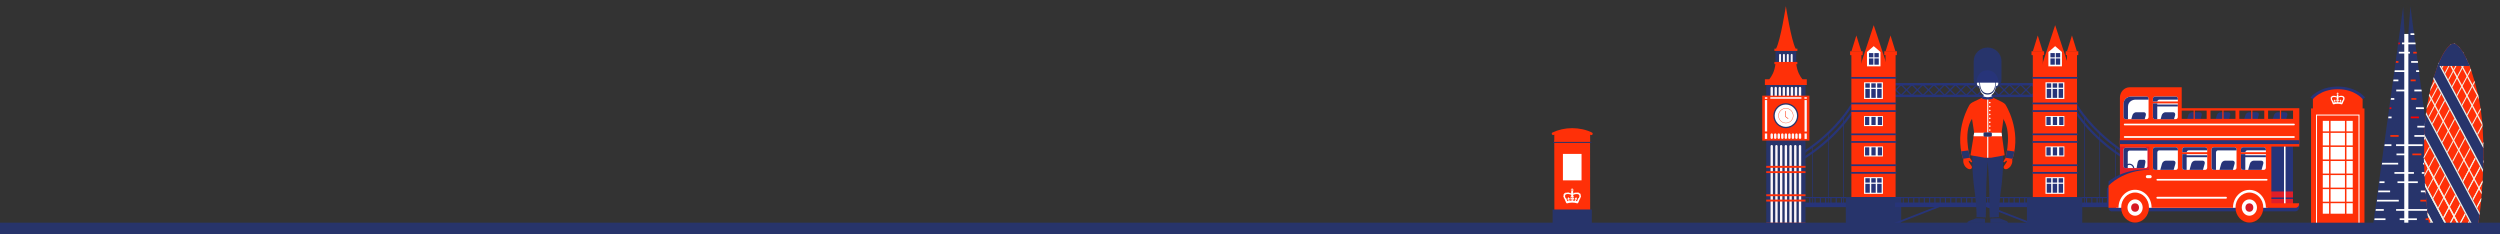 <?xml version="1.0" encoding="UTF-8"?><svg id="Layer_3" xmlns="http://www.w3.org/2000/svg" xmlns:xlink="http://www.w3.org/1999/xlink" viewBox="0 0 960 90"><rect x="0" y="0" width="960" height="90" fill="#333333" stroke="none"/><defs><style>.cls-1,.cls-2{fill:none;}.cls-3{clip-path:url(#clippath);}.cls-4{fill:#686b7a;}.cls-5{fill:#f4efe4;}.cls-6,.cls-7{fill:#fff;}.cls-8{fill:red;}.cls-9{fill:#fbf6fa;}.cls-10,.cls-11{fill:#ff3008;}.cls-12{fill:#999aa1;}.cls-13{fill:#e01e28;}.cls-14{fill:#d71924;}.cls-15{fill:#266999;}.cls-16{fill:#27346b;}.cls-17{fill:#273479;}.cls-18{clip-path:url(#clippath-3);}.cls-19{clip-path:url(#clippath-2);}.cls-2{stroke:#ff3008;stroke-miterlimit:10;stroke-width:.2px;}.cls-20{opacity:.5;}.cls-11,.cls-7{fill-rule:evenodd;}</style><clipPath id="clippath"><rect class="cls-1" x="679.86" y="-.16" width="161.24" height="103.08"/></clipPath><clipPath id="clippath-2"><polygon class="cls-1" points="698.61 95.01 672.27 95.01 673.17 1.73 699.5 1.73 698.61 95.01"/></clipPath><clipPath id="clippath-3"><path class="cls-1" d="M910.71,90.39l12.44-.02h.54s.23,0,.23,0h.1s13.09,0,13.09,0l-.56-4.26-.15-1.18-.23-1.77-.15-1.18-.23-1.77-.16-1.18-.23-1.77-.15-1.18-.23-1.77-.15-1.18-.23-1.77-.15-1.18-.23-1.77-.15-1.18-.23-1.77-.16-1.18-.23-1.77-.15-1.18-.23-1.77-.15-1.18-.23-1.77-.15-1.18-.23-1.77-.15-1.18-.23-1.77-.16-1.18-.23-1.77-.15-1.18-.23-1.77-.15-1.18-.23-1.77-.15-1.18-.23-1.77-.15-1.18-.23-1.77-.16-1.18-.23-1.77-.15-1.18-.23-1.77-.15-1.18-.23-1.77-.15-1.18-.23-1.77-.15-1.18-.23-1.77-.15-1.18-.23-1.77-.15-1.18-.23-1.73-.16-1.18-.23-1.77-.15-1.18-.23-1.77-.15-1.18-.77-5.86-.44,5.86-.09,1.18-.13,1.77-.09,1.18-.05,.65h-1.43s-.19-3.6-.19-3.6l-.06-1.18-.3-5.62-.78,5.62-.16,1.18-.65,4.72-.16,1.18-.24,1.73-.16,1.18-.24,1.77-.16,1.18-.65,4.72-.16,1.18-.24,1.77-.16,1.18-.25,1.77-.16,1.18-.24,1.77-.16,1.18-.24,1.77-.16,1.18-.24,1.77-.16,1.18-.24,1.77-.16,1.18-.24,1.77-.16,1.18-.24,1.77-.16,1.18-.24,1.77-.16,1.18-.15,1.12-.09,.65-.16,1.18-.09,.65-.97,7.02-.16,1.18-.24,1.77-.16,1.18-.24,1.77-.16,1.18-.24,1.77-.16,1.18-.24,1.77-.16,1.18-.24,1.77-.16,1.18-.24,1.77-.16,1.18-.24,1.77-.16,1.18-.59,4.26v.02Zm12.99-71.03h.62l-.05,.66-.09,1.18-.13,1.77-.09,1.18-.04,.59v-1.17s-.03-.6-.03-.6l-.09-1.77-.06-1.18-.03-.66Z"/></clipPath></defs><g class="cls-3"><g><g><g><path class="cls-17" d="M889.91,76.1v-.44h-10.26v-7.07c3.64-1.37,6.93-2.88,9.88-4.44v-.95c-2.94,1.59-6.23,3.11-9.88,4.5v-1.09c3.66-1.41,6.94-2.97,9.88-4.58v-.96c-8.1,4.5-18.96,8.63-33.01,10.38-.38-.33-.88-.53-1.43-.53s-1.04,.2-1.42,.52c-21.7-2.73-35.77-11.1-43.84-17.77-9.05-7.48-12.7-14.48-12.74-14.55l-.75,.38s1.24,2.37,3.98,5.78v1.37c-2.81-3.45-4.05-5.82-4.07-5.86l-.75,.38s1.48,2.85,4.81,6.79v27.69h-2.28v.44h2.28v1.68h-2.28v1.77h91.87v-1.77h-1.17v-1.68h1.17Zm-10.51-.44h-5.77v-5.05c2.01-.6,3.94-1.24,5.77-1.92v6.97Zm-66.86-16.56c1.76,1.24,3.71,2.51,5.86,3.75v12.81h-5.86v-16.56Zm-.25,16.56h-5.86v-21.43c.63,.57,1.3,1.14,2,1.72,1.16,.96,2.45,1.96,3.86,2.97v16.74Zm55.07-4.28c-1.93,.44-3.94,.83-6.03,1.17v-.96c2.09-.35,4.09-.76,6.03-1.21v1Zm.25-1.06c2-.47,3.93-.99,5.77-1.55v1.05c-1.85,.55-3.77,1.05-5.77,1.51v-1Zm-6.53,2.27c-1.24,.2-2.51,.38-3.8,.54,0-.01,0-.02,0-.03,0-.31-.07-.61-.18-.87,1.36-.18,2.69-.37,3.99-.59v.96Zm-8.17,.53c-1.26-.16-2.5-.34-3.72-.53v-.96c1.27,.21,2.57,.41,3.9,.58-.12,.27-.19,.57-.19,.88,0,0,0,.02,0,.02Zm-3.97-.57c-2.09-.34-4.09-.73-6.03-1.17v-1c1.93,.45,3.94,.86,6.03,1.21v.96Zm-6.28-1.23c-2-.46-3.93-.97-5.77-1.51v-1.05c1.84,.56,3.77,1.08,5.77,1.55v1Zm-6.02-1.59c-2.02-.6-3.94-1.26-5.77-1.94v-1.09c1.83,.7,3.75,1.37,5.77,1.99v1.05Zm-6.02-2.04c-2.07-.78-4.02-1.61-5.86-2.48v-1.14c1.84,.88,3.79,1.72,5.86,2.52v1.09Zm-6.11-2.59c-2.1-.99-4.05-2.03-5.86-3.07v-1.19c1.8,1.06,3.75,2.11,5.86,3.12v1.14Zm-6.11-3.22c-2.16-1.26-4.11-2.55-5.86-3.81v-1.24c1.75,1.27,3.69,2.58,5.86,3.86v1.19Zm.25,1.11c1.81,1.03,3.76,2.05,5.86,3.03v9.63h-5.86v-12.67Zm6.11,3.15c1.84,.85,3.79,1.67,5.86,2.45v7.07h-5.86v-9.52Zm6.11,2.54c1.83,.68,3.76,1.33,5.77,1.92v5.05h-5.77v-6.97Zm6.02,2c1.85,.54,3.77,1.04,5.77,1.5v3.48h-5.77v-4.98Zm6.02,1.55c1.94,.43,3.95,.82,6.03,1.16v2.26h-6.03v-3.42Zm6.28,1.2c1.27,.2,2.58,.39,3.91,.55,.17,.38,.44,.7,.78,.92h-.77v.75h-3.92v-2.22Zm7.11,1.47c.34-.22,.61-.54,.78-.91,1.36-.17,2.7-.35,4-.56v2.22h-4.01v-.75h-.77Zm5.03-1.51c2.08-.34,4.09-.73,6.03-1.16v3.42h-6.03v-2.26Zm6.28-1.22c2-.45,3.92-.96,5.77-1.5v4.98h-5.77v-3.48Zm11.79-4.39c-1.83,.69-3.75,1.34-5.77,1.94v-1.05c2.02-.62,3.94-1.28,5.77-1.99v1.09Zm-67.11-11.14v1.24c-1.19-.87-2.29-1.72-3.29-2.55-.91-.75-1.77-1.5-2.57-2.24v-1.3c.88,.82,1.82,1.65,2.83,2.48,.93,.77,1.94,1.56,3.02,2.36Zm-11.71-11.05c1.45,1.78,3.3,3.82,5.6,5.97v1.3c-2.29-2.12-4.14-4.15-5.6-5.91v-1.37Zm0,2.67c1.5,1.75,3.35,3.71,5.6,5.74v21.65h-5.6v-27.4Zm.45,29.51h-.45v-1.68h.45v1.68Zm2.03,0h-1.62v-1.68h1.62v1.68Zm2.03,0h-1.62v-1.68h1.62v1.68Zm.41,0v-1.68h.69v1.68h-.69Zm1.62,0h-.68v-1.68h.68v1.68Zm2.03,0h-1.62v-1.68h1.62v1.68Zm2.03,0h-1.62v-1.68h1.62v1.68Zm.41,0v-1.68h.71v1.68h-.71Zm1.62,0h-.66v-1.68h.66v1.68Zm2.03,0h-1.62v-1.68h1.62v1.68Zm2.03,0h-1.62v-1.68h1.62v1.68Zm.41,0v-1.68h.74v1.68h-.74Zm1.62,0h-.63v-1.68h.63v1.68Zm2.03,0h-1.62v-1.68h1.62v1.68Zm2.03,0h-1.62v-1.68h1.62v1.68Zm.41,0v-1.68h.77v1.68h-.77Zm1.62,0h-.6v-1.68h.6v1.68Zm2.03,0h-1.62v-1.68h1.62v1.68Zm2.03,0h-1.62v-1.68h1.62v1.68Zm.41,0v-1.68h.79v1.68h-.79Zm1.62,0h-.58v-1.68h.58v1.68Zm2.03,0h-1.62v-1.68h1.62v1.68Zm2.03,0h-1.62v-1.68h1.62v1.68Zm.41,0v-1.68h.73v1.68h-.73Zm1.62,0h-.64v-1.68h.64v1.68Zm2.03,0h-1.62v-1.68h1.62v1.68Zm2.03,0h-1.62v-1.68h1.62v1.68Zm.41,0v-1.68h.67v1.68h-.67Zm1.62,0h-.7v-1.68h.7v1.68Zm2.03,0h-1.62v-1.68h1.62v1.68Zm2.03,0h-1.62v-1.68h1.62v1.68Zm.41,0v-1.68h.87v1.68h-.87Zm1.78,0h-.66v-1.68h.66v1.68Zm2.03,0h-1.62v-1.68h1.62v1.68Zm.41-1.68h.83v1.68h-.83v-1.68Zm5.64,1.68h-.86v-1.68h.86v1.68Zm2.03,0h-1.62v-1.68h1.62v1.68Zm.41,0v-1.68h.72v1.68h-.72Zm1.62,0h-.65v-1.68h.65v1.68Zm2.03,0h-1.62v-1.68h1.62v1.68Zm2.03,0h-1.62v-1.68h1.62v1.68Zm.41,0v-1.68h.91v1.68h-.91Zm1.62,0h-.45v-1.68h.45v1.68Zm2.03,0h-1.62v-1.68h1.62v1.68Zm2.03,0h-1.62v-1.68h1.62v1.68Zm.41,0v-1.68h.86v1.68h-.86Zm1.62,0h-.51v-1.68h.51v1.68Zm2.03,0h-1.62v-1.68h1.62v1.68Zm2.03,0h-1.62v-1.68h1.62v1.68Zm.41,0v-1.68h.8v1.68h-.8Zm1.62,0h-.57v-1.68h.57v1.68Zm2.03,0h-1.62v-1.68h1.62v1.68Zm2.03,0h-1.62v-1.68h1.62v1.68Zm2.03,0h-1.62v-1.68h1.62v1.68Zm2.03,0h-1.62v-1.68h1.62v1.68Z"/><circle class="cls-6" cx="855.09" cy="73.09" r="1.17"/></g><g><path class="cls-17" d="M619.63,76.1v1.68h-1.17v1.77h91.87v-1.77h-2.28v-1.68h2.28v-.44h-2.28v-27.69c3.33-3.95,4.79-6.75,4.81-6.79l-.75-.38s-1.26,2.42-4.07,5.86v-1.37c2.74-3.4,3.96-5.74,3.98-5.78l-.75-.38c-.04,.07-3.69,7.07-12.74,14.55-8.07,6.67-22.14,15.04-43.84,17.77-.38-.33-.88-.52-1.42-.52s-1.05,.2-1.43,.53c-14.05-1.76-24.91-5.88-33.01-10.38v.96c2.94,1.61,6.22,3.16,9.88,4.58v1.09c-3.65-1.39-6.94-2.91-9.88-4.5v.95c2.95,1.57,6.23,3.08,9.88,4.44v7.07h-10.26v.44h1.17Zm9.34-7.42c1.83,.68,3.76,1.33,5.77,1.92v5.05h-5.77v-6.97Zm66.86,6.97h-5.86v-12.81c2.15-1.24,4.1-2.5,5.86-3.75v16.56Zm.25-16.74c1.41-1.01,2.7-2.01,3.86-2.97,.7-.58,1.36-1.15,2-1.72v21.43h-5.86v-16.74Zm-55.07,11.45c1.93,.45,3.94,.86,6.03,1.21v.96c-2.09-.34-4.09-.73-6.03-1.17v-1Zm-.25,.94c-2-.46-3.93-.97-5.77-1.51v-1.05c1.85,.56,3.77,1.08,5.77,1.55v1Zm6.53,.31c1.3,.22,2.63,.42,3.99,.59-.12,.27-.18,.56-.18,.87,0,.01,0,.02,0,.03-1.3-.16-2.56-.34-3.8-.54v-.96Zm8.17,1.47c0-.32-.07-.61-.19-.88,1.33-.17,2.63-.37,3.9-.58v.96c-1.21,.2-2.45,.37-3.72,.53,0,0,0-.02,0-.02Zm3.97-1.51c2.09-.35,4.09-.76,6.03-1.21v1c-1.94,.44-3.94,.83-6.03,1.17v-.96Zm6.28-1.27c2-.47,3.93-.99,5.77-1.55v1.05c-1.85,.55-3.77,1.05-5.77,1.51v-1Zm6.02-1.63c2.02-.62,3.94-1.28,5.77-1.99v1.09c-1.83,.69-3.75,1.34-5.77,1.94v-1.05Zm6.02-2.08c2.07-.8,4.02-1.65,5.86-2.52v1.14c-1.84,.86-3.79,1.69-5.86,2.48v-1.09Zm6.11-2.64c2.1-1.01,4.05-2.06,5.86-3.12v1.19c-1.81,1.05-3.76,2.08-5.86,3.07v-1.14Zm6.11-3.27c2.16-1.28,4.11-2.59,5.86-3.86v1.24c-1.75,1.26-3.7,2.54-5.86,3.81v-1.19Zm-.25,14.97h-5.86v-9.63c2.1-.98,4.05-2,5.86-3.03v12.67Zm-6.11,0h-5.86v-7.07c2.07-.77,4.02-1.6,5.86-2.45v9.52Zm-6.11,0h-5.77v-5.05c2.02-.6,3.94-1.24,5.77-1.92v6.97Zm-6.02,0h-5.77v-3.48c2-.45,3.93-.96,5.77-1.5v4.98Zm-6.02,0h-6.03v-2.26c2.08-.34,4.09-.73,6.03-1.16v3.42Zm-6.28,0h-3.92v-.75h-.77c.34-.23,.61-.55,.78-.92,1.33-.16,2.63-.35,3.91-.55v2.22Zm-7.88-.75v.75h-4.01v-2.22c1.3,.21,2.64,.4,4,.56,.17,.37,.44,.69,.78,.91h-.77Zm-4.26,.75h-6.03v-3.42c1.94,.43,3.95,.82,6.03,1.16v2.26Zm-6.28,0h-5.77v-4.98c1.85,.54,3.77,1.04,5.77,1.5v3.48Zm-11.79-8.96c1.83,.7,3.75,1.37,5.77,1.99v1.05c-2.02-.6-3.94-1.26-5.77-1.94v-1.09Zm70.14-12.42c1.01-.84,1.95-1.67,2.83-2.48v1.3c-.8,.74-1.66,1.48-2.57,2.24-1,.83-2.1,1.68-3.29,2.55v-1.24c1.09-.8,2.1-1.59,3.02-2.36Zm8.68-7.32c-1.45,1.76-3.31,3.78-5.6,5.91v-1.3c2.3-2.15,4.15-4.2,5.6-5.97v1.37Zm0,28.7h-5.6v-21.65c2.25-2.04,4.1-4,5.6-5.74v27.4Zm-.45,.44h.45v1.68h-.45v-1.68Zm-2.03,0h1.62v1.68h-1.62v-1.68Zm-2.03,0h1.62v1.68h-1.62v-1.68Zm-1.09,1.68v-1.68h.69v1.68h-.69Zm-.94-1.68h.68v1.68h-.68v-1.68Zm-2.03,0h1.62v1.68h-1.62v-1.68Zm-2.03,0h1.62v1.68h-1.62v-1.68Zm-1.12,1.68v-1.68h.71v1.68h-.71Zm-.91-1.68h.66v1.68h-.66v-1.68Zm-2.03,0h1.62v1.68h-1.62v-1.68Zm-2.03,0h1.62v1.68h-1.62v-1.68Zm-1.15,1.68v-1.68h.74v1.68h-.74Zm-.88-1.68h.63v1.68h-.63v-1.68Zm-2.03,0h1.62v1.68h-1.62v-1.68Zm-2.03,0h1.62v1.68h-1.62v-1.68Zm-1.17,1.68v-1.68h.77v1.68h-.77Zm-.86-1.68h.6v1.68h-.6v-1.68Zm-2.03,0h1.62v1.68h-1.62v-1.68Zm-2.03,0h1.62v1.68h-1.62v-1.68Zm-1.2,1.68v-1.68h.79v1.68h-.79Zm-.83-1.68h.58v1.68h-.58v-1.68Zm-2.03,0h1.62v1.68h-1.62v-1.68Zm-2.03,0h1.62v1.68h-1.62v-1.68Zm-1.14,1.68v-1.68h.73v1.68h-.73Zm-.89-1.68h.64v1.68h-.64v-1.68Zm-2.03,0h1.62v1.68h-1.62v-1.68Zm-2.03,0h1.62v1.68h-1.62v-1.68Zm-1.08,1.68v-1.68h.67v1.68h-.67Zm-.95-1.68h.7v1.68h-.7v-1.68Zm-2.03,0h1.62v1.68h-1.62v-1.68Zm-2.03,0h1.62v1.68h-1.62v-1.68Zm-1.28,1.68v-1.68h.87v1.68h-.87Zm-.91-1.68h.66v1.68h-.66v-1.68Zm-2.03,0h1.62v1.68h-1.62v-1.68Zm-.41,1.68h-.83v-1.68h.83v1.68Zm-5.64-1.68h.86v1.68h-.86v-1.68Zm-2.03,0h1.62v1.68h-1.62v-1.68Zm-1.12,1.68v-1.68h.72v1.68h-.72Zm-.91-1.68h.65v1.68h-.65v-1.68Zm-2.03,0h1.62v1.68h-1.62v-1.68Zm-2.03,0h1.62v1.68h-1.62v-1.68Zm-1.32,1.68v-1.68h.91v1.68h-.91Zm-.71-1.68h.45v1.68h-.45v-1.68Zm-2.03,0h1.62v1.68h-1.62v-1.68Zm-2.03,0h1.62v1.68h-1.62v-1.68Zm-1.26,1.68v-1.68h.86v1.68h-.86Zm-.77-1.68h.51v1.68h-.51v-1.68Zm-2.03,0h1.62v1.68h-1.62v-1.68Zm-2.03,0h1.62v1.68h-1.62v-1.68Zm-1.2,1.68v-1.68h.8v1.68h-.8Zm-.83-1.68h.57v1.68h-.57v-1.68Zm-2.03,0h1.62v1.68h-1.62v-1.68Zm-2.03,0h1.62v1.68h-1.62v-1.68Zm-2.03,0h1.62v1.68h-1.62v-1.68Zm-2.03,0h1.62v1.68h-1.62v-1.68Z"/><circle class="cls-6" cx="653.29" cy="73.09" r="1.17"/></g></g><g><g><g><rect class="cls-17" x="736.02" y="31.56" width=".48" height="5.97" transform="translate(240.06 -510.48) rotate(45)"/><rect class="cls-17" x="736.02" y="31.56" width=".48" height="5.97" transform="translate(191.21 530.72) rotate(-45)"/></g><g><rect class="cls-17" x="731.86" y="31.56" width=".48" height="5.97" transform="translate(238.84 -507.54) rotate(45)"/><rect class="cls-17" x="731.86" y="31.56" width=".48" height="5.97" transform="translate(190 527.79) rotate(-45)"/></g><g><rect class="cls-17" x="727.7" y="31.56" width=".48" height="5.97" transform="translate(237.62 -504.6) rotate(45)"/><rect class="cls-17" x="727.7" y="31.56" width=".48" height="5.97" transform="translate(188.77 524.83) rotate(-45)"/></g></g><g><g><rect class="cls-17" x="748.6" y="31.56" width=".48" height="5.97" transform="translate(243.75 -519.38) rotate(45)"/><rect class="cls-17" x="748.6" y="31.56" width=".48" height="5.97" transform="translate(194.89 539.62) rotate(-45)"/></g><g><rect class="cls-17" x="744.44" y="31.56" width=".48" height="5.97" transform="translate(242.54 -516.45) rotate(45)"/><rect class="cls-17" x="744.44" y="31.56" width=".48" height="5.97" transform="translate(193.68 536.69) rotate(-45)"/></g><g><rect class="cls-17" x="740.28" y="31.56" width=".48" height="5.97" transform="translate(241.31 -513.49) rotate(45)"/><rect class="cls-17" x="740.28" y="31.56" width=".48" height="5.97" transform="translate(192.45 533.73) rotate(-45)"/></g></g><g><g><rect class="cls-17" x="765.16" y="31.56" width=".48" height="5.97" transform="translate(1331.06 -482.23) rotate(135)"/><rect class="cls-17" x="765.16" y="31.56" width=".48" height="5.97" transform="translate(1282.21 600.18) rotate(-135)"/></g><g><rect class="cls-17" x="769.32" y="31.56" width=".48" height="5.97" transform="translate(1338.15 -485.19) rotate(135)"/><rect class="cls-17" x="769.32" y="31.56" width=".48" height="5.97" transform="translate(1289.31 603.13) rotate(-135)"/></g><g><rect class="cls-17" x="773.49" y="31.56" width=".48" height="5.97" transform="translate(1345.27 -488.11) rotate(135)"/><rect class="cls-17" x="773.49" y="31.56" width=".48" height="5.97" transform="translate(1296.41 606.07) rotate(-135)"/></g></g><g><g><rect class="cls-17" x="777.75" y="31.56" width=".48" height="5.97" transform="translate(1352.55 -491.13) rotate(135)"/><rect class="cls-17" x="777.75" y="31.56" width=".48" height="5.97" transform="translate(1303.7 609.08) rotate(-135)"/></g><g><rect class="cls-17" x="781.91" y="31.56" width=".48" height="5.97" transform="translate(1359.65 -494.09) rotate(135)"/><rect class="cls-17" x="781.91" y="31.56" width=".48" height="5.97" transform="translate(1310.8 612.03) rotate(-135)"/></g><g><rect class="cls-17" x="786.08" y="31.56" width=".48" height="5.97" transform="translate(1366.76 -497.02) rotate(135)"/><rect class="cls-17" x="786.08" y="31.56" width=".48" height="5.97" transform="translate(1317.91 614.97) rotate(-135)"/></g></g><g><g><rect class="cls-17" x="752.73" y="31.56" width=".48" height="5.97" transform="translate(1309.84 -473.44) rotate(135)"/><rect class="cls-17" x="752.73" y="31.56" width=".48" height="5.97" transform="translate(1260.97 591.41) rotate(-135)"/></g><g><rect class="cls-17" x="756.9" y="31.56" width=".48" height="5.97" transform="translate(1316.95 -476.38) rotate(135)"/><rect class="cls-17" x="756.9" y="31.56" width=".48" height="5.97" transform="translate(1268.09 594.34) rotate(-135)"/></g><g><rect class="cls-17" x="761.06" y="31.56" width=".48" height="5.97" transform="translate(1324.05 -479.33) rotate(135)"/><rect class="cls-17" x="761.06" y="31.56" width=".48" height="5.97" transform="translate(1275.2 597.28) rotate(-135)"/></g></g><rect class="cls-17" x="726.89" y="31.88" width="54.6" height=".94"/><rect class="cls-17" x="726.89" y="36.35" width="54.6" height=".94"/></g><polygon class="cls-10" points="719.51 9.66 714.07 26.15 724.96 26.15 719.51 9.66"/><polygon class="cls-10" points="723.56 19.69 723.82 19.69 728.14 19.69 728.4 19.69 728.4 21.17 727.9 21.17 727.9 82.73 724.05 82.73 724.05 21.17 723.56 21.17 723.56 19.69"/><polygon class="cls-10" points="725.96 13.62 724.04 19.78 727.88 19.78 725.96 13.62"/><rect class="cls-10" x="713.54" y="25.17" width="11.75" height="57.57" transform="translate(1438.83 107.9) rotate(180)"/><g><rect class="cls-6" x="715.79" y="44.55" width="7.25" height="3.86" transform="translate(1438.83 92.97) rotate(180)"/><g><rect class="cls-17" x="721.06" y="44.89" width="1.63" height="3.11" transform="translate(1443.76 92.89) rotate(180)"/><rect class="cls-17" x="718.62" y="44.89" width="1.63" height="3.11" transform="translate(1438.87 92.89) rotate(180)"/><rect class="cls-17" x="716.17" y="44.89" width="1.63" height="3.11" transform="translate(1433.98 92.89) rotate(180)"/></g></g><g><rect class="cls-6" x="715.79" y="56.23" width="7.25" height="3.86" transform="translate(1438.83 116.32) rotate(180)"/><g><rect class="cls-17" x="721.06" y="56.57" width="1.63" height="3.11" transform="translate(1443.76 116.25) rotate(180)"/><rect class="cls-17" x="718.62" y="56.57" width="1.63" height="3.11" transform="translate(1438.87 116.25) rotate(180)"/><rect class="cls-17" x="716.17" y="56.57" width="1.63" height="3.11" transform="translate(1433.98 116.25) rotate(180)"/></g></g><polygon class="cls-6" points="719.51 17.72 722.11 19.97 722.11 25.46 716.92 25.46 716.92 19.97 719.51 17.72"/><g><rect class="cls-17" x="717.69" y="22.44" width="1.68" height="2.4"/><rect class="cls-17" x="717.69" y="20.38" width="1.68" height="1.64"/></g><g><rect class="cls-17" x="719.77" y="22.44" width="1.68" height="2.4"/><rect class="cls-17" x="719.77" y="20.38" width="1.68" height="1.64"/></g><polygon class="cls-10" points="710.44 19.69 710.69 19.69 715.01 19.69 715.27 19.69 715.27 21.17 714.78 21.17 714.78 82.73 710.93 82.73 710.93 21.17 710.44 21.17 710.44 19.69"/><g><rect class="cls-17" x="710.68" y="29.55" width="17.46" height=".67" transform="translate(1438.83 59.77) rotate(180)"/><g><rect class="cls-17" x="710.68" y="39.4" width="17.46" height=".67" transform="translate(1438.83 79.46) rotate(180)"/><rect class="cls-17" x="710.68" y="42.3" width="17.46" height=".67" transform="translate(1438.83 85.28) rotate(180)"/></g><g><rect class="cls-17" x="710.68" y="51.26" width="17.46" height=".67" transform="translate(1438.83 103.18) rotate(180)"/><rect class="cls-17" x="710.68" y="54.16" width="17.46" height=".67" transform="translate(1438.83 109) rotate(180)"/></g><g><rect class="cls-17" x="710.68" y="63.12" width="17.46" height=".67" transform="translate(1438.83 126.9) rotate(180)"/><rect class="cls-17" x="710.68" y="66.02" width="17.46" height=".67" transform="translate(1438.83 132.72) rotate(180)"/></g></g><rect class="cls-16" x="708.79" y="75.66" width="21.25" height="15.72" transform="translate(1438.83 167.03) rotate(180)"/><polygon class="cls-10" points="712.84 13.62 710.92 19.78 714.76 19.78 712.84 13.62"/><g><rect class="cls-6" x="715.79" y="31.6" width="7.25" height="6.39" transform="translate(1438.83 69.6) rotate(180)"/><rect class="cls-17" x="716.29" y="34.15" width="1.71" height="3.43" transform="translate(1434.29 71.73) rotate(180)"/><rect class="cls-17" x="718.56" y="34.15" width="1.71" height="3.43" transform="translate(1438.84 71.73) rotate(180)"/><rect class="cls-17" x="720.84" y="34.15" width="1.71" height="3.43" transform="translate(1443.39 71.73) rotate(180)"/><rect class="cls-17" x="716.29" y="32.01" width="1.71" height="1.68" transform="translate(1434.29 65.69) rotate(180)"/><rect class="cls-17" x="718.56" y="32.01" width="1.71" height="1.68" transform="translate(1438.84 65.69) rotate(180)"/><rect class="cls-17" x="720.84" y="32.01" width="1.71" height="1.68" transform="translate(1443.39 65.69) rotate(180)"/></g><g><rect class="cls-6" x="715.79" y="68.03" width="7.25" height="6.39" transform="translate(1438.83 142.46) rotate(180)"/><rect class="cls-17" x="716.29" y="70.58" width="1.71" height="3.43" transform="translate(1434.29 144.59) rotate(180)"/><rect class="cls-17" x="718.56" y="70.58" width="1.71" height="3.43" transform="translate(1438.84 144.59) rotate(180)"/><rect class="cls-17" x="720.84" y="70.58" width="1.71" height="3.43" transform="translate(1443.39 144.59) rotate(180)"/><rect class="cls-17" x="716.29" y="68.44" width="1.71" height="1.68" transform="translate(1434.29 138.55) rotate(180)"/><rect class="cls-17" x="718.56" y="68.44" width="1.71" height="1.68" transform="translate(1438.84 138.55) rotate(180)"/><rect class="cls-17" x="720.84" y="68.44" width="1.71" height="1.68" transform="translate(1443.39 138.55) rotate(180)"/></g><path class="cls-17" d="M727.69,77.78v1.74h53v-1.74h-2.98v-1.68h2.98v-.44h-53v.44h2.98v1.68h-2.98Zm47.99-1.68h1.62v1.68h-1.62v-1.68Zm-2.03,0h1.62v1.68h-1.62v-1.68Zm-2.03,0h1.62v1.68h-1.62v-1.68Zm-2.03,0h1.62v1.68h-1.62v-1.68Zm-2.03,0h1.62v1.68h-1.62v-1.68Zm-2.03,0h1.62v1.68h-1.62v-1.68Zm-2.03,0h1.62v1.68h-1.62v-1.68Zm-2.03,0h1.62v1.68h-1.62v-1.68Zm-2.03,0h1.62v1.68h-1.62v-1.68Zm-2.03,0h1.62v1.68h-1.62v-1.68Zm-2.03,0h1.62v1.68h-1.62v-1.68Zm-2.03,0h1.62v1.68h-1.62v-1.68Zm-2.03,0h1.62v1.68h-1.62v-1.68Zm-2.03,0h1.62v1.68h-1.62v-1.68Zm-2.03,0h1.62v1.68h-1.62v-1.68Zm-2.03,0h1.62v1.68h-1.62v-1.68Zm-2.03,0h1.62v1.68h-1.62v-1.68Zm-2.03,0h1.62v1.68h-1.62v-1.68Zm-2.03,0h1.62v1.68h-1.62v-1.68Zm-2.03,0h1.62v1.68h-1.62v-1.68Zm-2.03,0h1.62v1.68h-1.62v-1.68Zm-2.03,0h1.62v1.68h-1.62v-1.68Zm-2.03,0h1.62v1.68h-1.62v-1.68Z"/><rect class="cls-17" x="724.89" y="82.56" width="20.36" height=".7" transform="translate(20.1 272.71) rotate(-21.3)"/><rect class="cls-17" x="762.32" y="82.56" width="20.36" height=".7" transform="translate(1462.1 440.8) rotate(-158.7)"/><polygon class="cls-10" points="789.18 9.66 783.74 26.15 794.63 26.15 789.18 9.66"/><polygon class="cls-10" points="793.23 19.69 793.48 19.69 797.81 19.69 798.06 19.69 798.06 21.17 797.57 21.17 797.57 82.73 793.72 82.73 793.72 21.17 793.23 21.17 793.23 19.69"/><polygon class="cls-10" points="795.63 13.62 793.71 19.78 797.55 19.78 795.63 13.62"/><rect class="cls-10" x="783.21" y="25.17" width="11.75" height="57.57" transform="translate(1578.16 107.9) rotate(180)"/><g><rect class="cls-6" x="785.45" y="44.55" width="7.25" height="3.86" transform="translate(1578.16 92.97) rotate(180)"/><g><rect class="cls-17" x="790.73" y="44.89" width="1.63" height="3.11" transform="translate(1583.09 92.89) rotate(180)"/><rect class="cls-17" x="788.28" y="44.89" width="1.63" height="3.11" transform="translate(1578.2 92.89) rotate(180)"/><rect class="cls-17" x="785.84" y="44.89" width="1.63" height="3.11" transform="translate(1573.31 92.89) rotate(180)"/></g></g><g><rect class="cls-6" x="785.45" y="56.23" width="7.25" height="3.86" transform="translate(1578.16 116.32) rotate(180)"/><g><rect class="cls-17" x="790.73" y="56.57" width="1.63" height="3.11" transform="translate(1583.09 116.25) rotate(180)"/><rect class="cls-17" x="788.28" y="56.57" width="1.63" height="3.11" transform="translate(1578.2 116.25) rotate(180)"/><rect class="cls-17" x="785.84" y="56.57" width="1.63" height="3.11" transform="translate(1573.31 116.25) rotate(180)"/></g></g><polygon class="cls-6" points="789.18 17.72 791.78 19.97 791.78 25.46 786.58 25.46 786.58 19.97 789.18 17.72"/><g><rect class="cls-17" x="787.36" y="22.44" width="1.68" height="2.4"/><rect class="cls-17" x="787.36" y="20.38" width="1.68" height="1.64"/></g><g><rect class="cls-17" x="789.43" y="22.44" width="1.68" height="2.4"/><rect class="cls-17" x="789.43" y="20.38" width="1.68" height="1.64"/></g><polygon class="cls-10" points="780.1 19.69 780.36 19.69 784.68 19.69 784.94 19.69 784.94 21.17 784.44 21.17 784.44 82.73 780.6 82.73 780.6 21.17 780.1 21.17 780.1 19.69"/><g><rect class="cls-17" x="780.35" y="29.55" width="17.46" height=".67" transform="translate(1578.16 59.77) rotate(180)"/><g><rect class="cls-17" x="780.35" y="39.4" width="17.46" height=".67" transform="translate(1578.16 79.46) rotate(180)"/><rect class="cls-17" x="780.35" y="42.3" width="17.46" height=".67" transform="translate(1578.16 85.28) rotate(180)"/></g><g><rect class="cls-17" x="780.35" y="51.26" width="17.46" height=".67" transform="translate(1578.16 103.18) rotate(180)"/><rect class="cls-17" x="780.35" y="54.16" width="17.46" height=".67" transform="translate(1578.16 109) rotate(180)"/></g><g><rect class="cls-17" x="780.35" y="63.12" width="17.46" height=".67" transform="translate(1578.16 126.9) rotate(180)"/><rect class="cls-17" x="780.35" y="66.02" width="17.46" height=".67" transform="translate(1578.16 132.72) rotate(180)"/></g></g><polygon class="cls-10" points="782.5 13.62 780.58 19.78 784.43 19.78 782.5 13.62"/><g><rect class="cls-6" x="785.45" y="31.6" width="7.25" height="6.39" transform="translate(1578.16 69.6) rotate(180)"/><rect class="cls-17" x="785.96" y="34.15" width="1.71" height="3.43" transform="translate(1573.62 71.73) rotate(180)"/><rect class="cls-17" x="788.23" y="34.15" width="1.71" height="3.43" transform="translate(1578.17 71.73) rotate(180)"/><rect class="cls-17" x="790.5" y="34.15" width="1.71" height="3.43" transform="translate(1582.72 71.73) rotate(180)"/><rect class="cls-17" x="785.96" y="32.01" width="1.71" height="1.68" transform="translate(1573.62 65.69) rotate(180)"/><rect class="cls-17" x="788.23" y="32.01" width="1.71" height="1.68" transform="translate(1578.17 65.69) rotate(180)"/><rect class="cls-17" x="790.5" y="32.01" width="1.71" height="1.68" transform="translate(1582.72 65.69) rotate(180)"/></g><g><rect class="cls-6" x="785.45" y="68.03" width="7.25" height="6.39" transform="translate(1578.16 142.46) rotate(180)"/><rect class="cls-17" x="785.96" y="70.58" width="1.71" height="3.43" transform="translate(1573.62 144.59) rotate(180)"/><rect class="cls-17" x="788.23" y="70.58" width="1.71" height="3.43" transform="translate(1578.17 144.59) rotate(180)"/><rect class="cls-17" x="790.5" y="70.58" width="1.71" height="3.43" transform="translate(1582.72 144.59) rotate(180)"/><rect class="cls-17" x="785.96" y="68.44" width="1.71" height="1.68" transform="translate(1573.62 138.55) rotate(180)"/><rect class="cls-17" x="788.23" y="68.44" width="1.71" height="1.68" transform="translate(1578.17 138.55) rotate(180)"/><rect class="cls-17" x="790.5" y="68.44" width="1.71" height="1.68" transform="translate(1582.72 138.55) rotate(180)"/></g><rect class="cls-16" x="778.34" y="75.66" width="21.25" height="15.72"/></g></g><g class="cls-19"><g><g><rect class="cls-16" x="678.23" y="50.98" width="15.08" height="59.68"/><path class="cls-9" d="M680.34,55.67c-.25,0-.45,.21-.45,.48v52.93h.91V56.15c0-.26-.2-.48-.45-.48Z"/><path class="cls-9" d="M682.15,55.67c-.25,0-.45,.21-.45,.48v52.93h.91V56.15c0-.26-.2-.48-.45-.48Z"/><path class="cls-9" d="M683.96,55.67c-.25,0-.45,.21-.45,.48v52.93h.91V56.15c0-.26-.2-.48-.45-.48Z"/><path class="cls-9" d="M685.77,55.67c-.25,0-.45,.21-.45,.48v52.93h.91V56.15c0-.26-.2-.48-.45-.48Z"/><path class="cls-9" d="M687.58,55.67c-.25,0-.45,.21-.45,.48v52.93h.91V56.15c0-.26-.2-.48-.45-.48Z"/><path class="cls-9" d="M689.39,55.67c-.25,0-.45,.21-.45,.48v52.93h.91V56.15c0-.26-.2-.48-.45-.48Z"/><path class="cls-9" d="M691.2,55.67c-.25,0-.45,.21-.45,.48v52.93h.91V56.15c0-.26-.2-.48-.45-.48Z"/><g><rect class="cls-10" x="678.23" y="63.69" width="15.08" height=".74"/><rect class="cls-10" x="678.23" y="65.73" width="15.08" height=".74"/></g><g><rect class="cls-10" x="678.23" y="74.61" width="15.08" height=".74"/><rect class="cls-10" x="678.23" y="76.65" width="15.08" height=".74"/></g><g><rect class="cls-10" x="678.23" y="85.53" width="15.08" height=".74"/><rect class="cls-10" x="678.23" y="87.57" width="15.08" height=".74"/></g></g><g><rect class="cls-16" x="678.23" y="32.46" width="15.08" height="5.33"/><g><path class="cls-9" d="M680.34,33.34c-.25,0-.45,.21-.45,.48v3.97h.91v-3.97c0-.26-.2-.48-.45-.48Z"/><path class="cls-9" d="M681.89,33.34c-.25,0-.45,.21-.45,.48v3.97h.91v-3.97c0-.26-.2-.48-.45-.48Z"/><path class="cls-9" d="M683.44,33.34c-.25,0-.45,.21-.45,.48v3.97h.91v-3.97c0-.26-.2-.48-.45-.48Z"/><path class="cls-9" d="M684.99,33.34c-.25,0-.45,.21-.45,.48v3.97h.91v-3.97c0-.26-.2-.48-.45-.48Z"/><path class="cls-9" d="M686.54,33.34c-.25,0-.45,.21-.45,.48v3.97h.91v-3.97c0-.26-.2-.48-.45-.48Z"/><path class="cls-9" d="M688.09,33.34c-.25,0-.45,.21-.45,.48v3.97h.91v-3.97c0-.26-.2-.48-.45-.48Z"/><path class="cls-9" d="M689.65,33.34c-.25,0-.45,.21-.45,.48v3.97h.91v-3.97c0-.26-.2-.48-.45-.48Z"/><path class="cls-9" d="M691.2,33.34c-.25,0-.45,.21-.45,.48v3.97h.91v-3.97c0-.26-.2-.48-.45-.48Z"/></g></g><g><rect class="cls-16" x="681.79" y="19.36" width="7.96" height="4.63"/><path class="cls-9" d="M683.53,20.7c-.21,0-.37,.18-.37,.39v2.9h.75v-2.9c0-.22-.17-.39-.37-.39Z"/><path class="cls-9" d="M685.02,20.7c-.21,0-.37,.18-.37,.39v2.9h.75v-2.9c0-.22-.17-.39-.37-.39Z"/><path class="cls-9" d="M686.51,20.7c-.21,0-.37,.18-.37,.39v2.9h.75v-2.9c0-.22-.17-.39-.37-.39Z"/><path class="cls-9" d="M688,20.7c-.21,0-.37,.18-.37,.39v2.9h.75v-2.9c0-.22-.17-.39-.37-.39Z"/></g><g><rect class="cls-10" x="676.7" y="36.73" width="18.12" height="17.27"/><g><rect class="cls-9" x="677.71" y="38.42" width=".88" height="12.07"/><rect class="cls-9" x="685.47" y="31.65" width=".59" height="11.96" transform="translate(723.4 -648.14) rotate(90)"/><rect class="cls-9" x="693.06" y="37.16" width=".59" height=".93" transform="translate(730.98 -655.73) rotate(90)"/><rect class="cls-9" x="677.89" y="37.16" width=".59" height=".93" transform="translate(715.81 -640.55) rotate(90)"/><rect class="cls-9" x="677.71" y="51.25" width=".88" height="2.1"/><rect class="cls-9" x="692.94" y="38.42" width=".88" height="12.07" transform="translate(1386.76 88.92) rotate(180)"/><rect class="cls-9" x="692.94" y="51.25" width=".88" height="2.1" transform="translate(1386.76 104.61) rotate(180)"/></g><g><rect class="cls-10" x="679.79" y="38.45" width="11.96" height="11.96"/><circle class="cls-16" cx="685.77" cy="44.43" r="4.8"/><circle class="cls-6" cx="685.77" cy="44.43" r="4.29"/><path class="cls-10" d="M685.77,41.54c-1.59,0-2.88,1.29-2.88,2.88s1.29,2.88,2.88,2.88,2.88-1.29,2.88-2.88-1.29-2.88-2.88-2.88Zm0,5.64c-1.52,0-2.75-1.23-2.75-2.75s1.23-2.75,2.75-2.75,2.75,1.23,2.75,2.75-1.23,2.75-2.75,2.75Z"/><polyline class="cls-2" points="685.64 42.66 685.64 44.81 686.68 45.58"/></g><g><path class="cls-9" d="M680.34,51.22c-.25,0-.46,.2-.46,.45v1.22c0,.25,.2,.46,.46,.46s.46-.2,.46-.46v-1.22c0-.25-.2-.45-.46-.45Z"/><path class="cls-9" d="M681.69,51.22c-.25,0-.46,.2-.46,.45v1.22c0,.25,.2,.46,.46,.46s.46-.2,.46-.46v-1.22c0-.25-.2-.45-.46-.45Z"/><path class="cls-9" d="M683.05,51.22c-.25,0-.46,.2-.46,.45v1.22c0,.25,.2,.46,.46,.46s.46-.2,.46-.46v-1.22c0-.25-.2-.45-.46-.45Z"/><path class="cls-9" d="M684.41,51.22c-.25,0-.46,.2-.46,.45v1.22c0,.25,.2,.46,.46,.46s.46-.2,.46-.46v-1.22c0-.25-.2-.45-.46-.45Z"/><path class="cls-9" d="M685.77,51.22c-.25,0-.46,.2-.46,.45v1.22c0,.25,.2,.46,.46,.46s.46-.2,.46-.46v-1.22c0-.25-.2-.45-.46-.45Z"/><path class="cls-9" d="M687.13,51.22c-.25,0-.46,.2-.46,.45v1.22c0,.25,.2,.46,.46,.46s.46-.2,.46-.46v-1.22c0-.25-.2-.45-.46-.45Z"/><path class="cls-9" d="M688.48,51.22c-.25,0-.46,.2-.46,.45v1.22c0,.25,.2,.46,.46,.46s.46-.2,.46-.46v-1.22c0-.25-.2-.45-.46-.45Z"/><path class="cls-9" d="M689.84,51.22c-.25,0-.46,.2-.46,.45v1.22c0,.25,.2,.46,.46,.46s.46-.2,.46-.46v-1.22c0-.25-.2-.45-.46-.45Z"/><path class="cls-9" d="M691.2,51.22c-.25,0-.46,.2-.46,.45v1.22c0,.25,.2,.46,.46,.46s.46-.2,.46-.46v-1.22c0-.25-.2-.45-.46-.45Z"/></g></g><path class="cls-10" d="M692.93,30.43h-.79c-.81-.95-2.02-2.83-2.36-5.8h.4v-.85h-8.82v.85h.4c-.34,2.97-1.55,4.85-2.36,5.8h-1.68v2.2h16.09v-2.2h-.89Z"/><path class="cls-10" d="M689.52,18.67c-1.76-3.41-3.75-16.3-3.75-16.3,0,0-1.99,12.9-3.75,16.3l-.41,.03h-.24v.85h8.82v-.85h-.24l-.41-.03Z"/></g></g><g><g><path class="cls-16" d="M763.23,18.25c-2.93,0-5.33,2.32-5.33,5.16v7.11c0,2.84,2.4,4.03,5.33,4.03s5.33-1.2,5.33-4.03v-7.11c0-2.84-2.4-5.16-5.33-5.16Z"/><path class="cls-6" d="M760.73,37.91c.72-.46,1.3-1.25,1.09-2.63,0,0,2.94-.06,2.95-.06-.23,0-.1,1.06-.09,1.17,.1,.6,.47,1.05,.86,1.32,.06,.04,.13,.08,.19,.12,0,0-2.09,1.47-5,.07Z"/><g><path class="cls-6" d="M767.34,32.02c.01-1.03-.64-.86-.91-.75-.21-2.29-1.49-2.38-3.12-2.4-1.65-.02-3.06-.09-3.26,2.4-.27-.12-.91-.29-.92,.73-.01,.96,.63,1.1,.96,1.11,.2,1.85,.94,3.69,3.09,3.74,2.3,.02,3.03-1.94,3.22-3.75,.34-.01,.93-.16,.94-1.08Z"/><path class="cls-16" d="M763.32,28.33c-1.77-.02-3.28-.1-3.28,3.02,0,2.15,.52,4.9,3.15,4.96,2.8,.03,3.27-2.89,3.27-4.89,0-2.97-1.37-3.07-3.14-3.09Zm-.12,7.49c-2.42-.05-2.9-2.52-2.9-4.46,0-2.81,1.39-2.74,3.02-2.72,1.63,.02,2.9,.11,2.9,2.78,0,1.8-.44,4.43-3.02,4.4Z"/></g><path class="cls-17" d="M758.93,31.74h8.58s-.27-4.74-4.35-4.74-4.24,4.74-4.24,4.74Z"/></g><g><path class="cls-16" d="M758.89,83.8s0,0,0-.01l-2.29,.87s-1.3,.38-1.11,.95h6.75l.02-1.67-3.38-.13Z"/><path class="cls-16" d="M768.8,55.92h-11.03s-1.24,6.11,.69,19.1c0,0,.71,6.37,.51,8.34l3.58,.16c.02-1.38,.07-6.04,.18-11.71,0,0,.13-5.04,.55-9.7,.43,4.66,.55,9.7,.55,9.7,.1,5.68,.16,10.34,.18,11.72l3.58-.16c-.2-1.96,.51-8.34,.51-8.34,1.93-13,.69-19.1,.69-19.1Z"/><path class="cls-16" d="M769.96,84.65l-2.29-.87s0,0,0,.01l-3.38,.13,.02,1.67h6.75c.2-.56-1.11-.95-1.11-.95Z"/></g><g><g><path class="cls-10" d="M756.45,61.89c.16,.15,.31,.37,.46,.42,.13,.05,.3,.02,.36-.11,.06-.11,0-.24-.05-.35-.3-.62-1.02-1.77-1.83-1.71-.17,.01-1.52,.56-1.53,.53,.12,.35,.04,1.02,.04,1.02-.1,1.34,.87,2.4,.87,2.4,.2,.24,.65,.56,.87,.68,.26,.14,.56,.24,.85,.21,.3-.03,.59-.21,.69-.49,.09-.23,.03-.5-.08-.72-.11-.22-.28-.41-.43-.61-.15-.2-1.05-1.41-.54-1.43,.11,0,.21,.06,.31,.16Z"/><path class="cls-10" d="M756.39,40.11s-6.1,9.54-2.6,20.87l2.71-.42s-3.2-11.03,1.57-15.98l-1.68-4.47Z"/><path class="cls-16" d="M753.1,58.12c.17,.94,.4,1.89,.69,2.85l2.71-.42s-.32-1.11-.61-2.79l-2.8,.36Z"/></g><g><path class="cls-10" d="M770.17,61.89c-.16,.15-.31,.37-.46,.42-.13,.05-.3,.02-.36-.11-.06-.11,0-.24,.05-.35,.3-.62,1.02-1.77,1.83-1.71,.17,.01,1.52,.56,1.53,.53-.12,.35-.04,1.02-.04,1.02,.1,1.34-.87,2.4-.87,2.4-.2,.24-.65,.56-.87,.68-.26,.14-.56,.24-.85,.21-.3-.03-.59-.21-.69-.49-.09-.23-.03-.5,.08-.72,.11-.22,.28-.41,.43-.61,.15-.2,1.05-1.41,.54-1.43-.11,0-.21,.06-.31,.16Z"/><path class="cls-10" d="M770.06,40.11s6.27,9.55,2.78,20.88l-2.71-.42s3.02-11.04-1.74-15.99l1.68-4.47Z"/><path class="cls-16" d="M770.69,57.77c-.26,1.68-.57,2.8-.57,2.8l2.71,.42c.3-.96,.52-1.9,.69-2.83l-2.83-.39Z"/></g><g><g><path class="cls-10" d="M768.6,50.97l1.19,8.65-5.22,.95h-2.43l-5.47-.95,1.41-8.65-1.68-10.86c.52-.64,1.28-.94,2.03-1.31l2.44-1.15h4.73l2.44,1.15c.14,.06,1.51,.66,2.03,1.31l-1.46,10.86Z"/><polygon class="cls-6" points="768.78 52.33 768.6 50.97 758.08 50.97 757.85 52.33 768.78 52.33"/><rect class="cls-6" x="763.08" y="37.66" width=".43" height="22.91"/></g><path class="cls-17" d="M760.86,37.66s.59,.56,2.45,.56,2.28-.56,2.28-.56l-.55-.73s-1.54,.91-3.59,0l-.59,.73Z"/><g><path class="cls-6" d="M764.39,39.41c0,.17-.14,.31-.31,.31s-.31-.14-.31-.31,.14-.31,.31-.31,.31,.14,.31,.31Z"/><path class="cls-6" d="M764.39,40.92c0,.17-.14,.31-.31,.31s-.31-.14-.31-.31,.14-.31,.31-.31,.31,.14,.31,.31Z"/><path class="cls-6" d="M764.39,42.42c0,.17-.14,.31-.31,.31s-.31-.14-.31-.31,.14-.31,.31-.31,.31,.14,.31,.31Z"/><path class="cls-6" d="M764.39,43.93c0,.17-.14,.31-.31,.31s-.31-.14-.31-.31,.14-.31,.31-.31,.31,.14,.31,.31Z"/><path class="cls-6" d="M764.39,45.43c0,.17-.14,.31-.31,.31s-.31-.14-.31-.31,.14-.31,.31-.31,.31,.14,.31,.31Z"/><path class="cls-6" d="M764.39,46.94c0,.17-.14,.31-.31,.31s-.31-.14-.31-.31,.14-.31,.31-.31,.31,.14,.31,.31Z"/><path class="cls-6" d="M764.39,48.44c0,.17-.14,.31-.31,.31s-.31-.14-.31-.31,.14-.31,.31-.31,.31,.14,.31,.31Z"/><path class="cls-6" d="M764.39,49.95c0,.17-.14,.31-.31,.31s-.31-.14-.31-.31,.14-.31,.31-.31,.31,.14,.31,.31Z"/></g><rect class="cls-16" x="761.67" y="50.84" width="3.2" height="1.64" rx=".44" ry=".44"/></g></g></g><g><path class="cls-17" d="M887.2,37.44s3.17-4.2,10.5-4.2,10.49,4.2,10.49,4.2l-.95,.64h-19.1l-.95-.64Z"/><path class="cls-10" d="M888.15,38.08v4.35h19.1v-4.35s-2.86-3.82-9.54-3.82-9.56,3.82-9.56,3.82Z"/><g><rect class="cls-10" x="887.44" y="41.64" width="20.51" height="46.25"/><polygon class="cls-6" points="889.35 43.99 889.35 87.89 889.74 87.89 889.74 44.37 905.66 44.37 905.66 87.89 906.05 87.89 906.05 43.99 889.35 43.99"/><g><rect class="cls-6" x="894.94" y="56.42" width="5.52" height="4.82"/><rect class="cls-6" x="894.94" y="67.23" width="5.52" height="4.82"/><rect class="cls-6" x="891.95" y="61.83" width="2.41" height="4.82"/><rect class="cls-6" x="894.94" y="61.83" width="5.52" height="4.82"/><rect class="cls-6" x="891.95" y="56.42" width="2.41" height="4.82"/><rect class="cls-6" x="891.95" y="51.02" width="2.41" height="4.82"/><rect class="cls-6" x="894.94" y="78.03" width="5.52" height="4.03"/><rect class="cls-6" x="894.94" y="72.63" width="5.52" height="4.82"/><rect class="cls-6" x="894.94" y="51.02" width="5.52" height="4.82"/><rect class="cls-6" x="894.94" y="46.41" width="5.52" height="4.03"/><rect class="cls-6" x="901.04" y="46.41" width="2.41" height="4.03"/><rect class="cls-6" x="891.95" y="67.23" width="2.41" height="4.82"/><rect class="cls-6" x="901.04" y="51.02" width="2.41" height="4.82"/><rect class="cls-6" x="891.95" y="46.41" width="2.41" height="4.03"/><rect class="cls-6" x="901.04" y="78.03" width="2.41" height="4.03"/><rect class="cls-6" x="891.95" y="78.03" width="2.41" height="4.03"/><rect class="cls-6" x="901.04" y="56.42" width="2.41" height="4.82"/><rect class="cls-6" x="901.04" y="72.63" width="2.41" height="4.82"/><rect class="cls-6" x="891.95" y="72.63" width="2.41" height="4.82"/><rect class="cls-6" x="901.04" y="67.23" width="2.41" height="4.82"/><rect class="cls-6" x="901.04" y="61.83" width="2.41" height="4.82"/></g></g><path class="cls-7" d="M897.71,36.26c.13,.04,.22,.15,.22,.29v.52c.07-.02,.14-.04,.21-.06,0-.09,.08-.17,.18-.17,.07,0,.12,.04,.15,.09,.03,0,.06-.01,.08-.02,.01-.09,.09-.16,.18-.16,.08,0,.14,.05,.17,.12h.01s.05,0,.07,0c.02-.08,.09-.14,.17-.14,.09,0,.17,.07,.18,.17,.02,0,.05,0,.07,.01,.03-.07,.09-.12,.17-.12,.1,0,.18,.08,.18,.18,0,.02,0,.04,0,.06,.02,.01,.04,.02,.06,.03,.03-.04,.08-.07,.14-.07,.1,0,.18,.08,.18,.18,0,.05-.02,.1-.06,.14,.01,.02,.02,.04,.04,.06,.02,0,.04-.01,.06-.01,.1,0,.18,.08,.18,.18,0,.08-.05,.15-.13,.17,0,.02,0,.05,0,.08,.08,.02,.14,.09,.14,.18,0,.1-.07,.18-.17,.18,0,.03-.01,.06-.02,.08,.05,.03,.08,.09,.08,.15,0,.1-.08,.18-.18,.18,0,0,0,0-.01,0-.19,.44-.38,.89-.56,1.33-.06,.15-.23,.23-.39,.17-.79-.28-2.13-.28-2.92,0-.16,.06-.33-.02-.39-.17-.18-.45-.37-.89-.56-1.33,0,0,0,0-.01,0-.1,0-.18-.08-.18-.18,0-.06,.03-.12,.08-.15,0-.03-.01-.06-.02-.08-.09,0-.17-.08-.17-.18,0-.09,.06-.16,.14-.18,0-.03,0-.05,0-.08-.07-.02-.13-.09-.13-.17,0-.1,.08-.18,.18-.18,.02,0,.04,0,.06,.01,.01-.02,.02-.04,.04-.06-.04-.03-.06-.08-.06-.14,0-.1,.08-.18,.18-.18,.06,0,.11,.03,.14,.07,.02-.01,.04-.02,.06-.03,0-.02,0-.04,0-.06,0-.1,.08-.18,.18-.18,.08,0,.14,.05,.17,.12,.02,0,.05,0,.07-.01,0-.09,.08-.17,.18-.17,.08,0,.16,.06,.17,.14,.02,0,.04,0,.07,0h.01c.02-.07,.09-.12,.17-.12,.09,0,.16,.07,.18,.16,.03,0,.06,.01,.08,.02,.03-.05,.09-.09,.15-.09,.09,0,.17,.07,.18,.17,.07,.02,.13,.04,.2,.06v-.52c0-.14,.09-.26,.22-.29v-.12s-.03-.06-.06-.06h-.07s0,.04,0,.04c0,.05-.05,.09-.1,.08h0c-.05,0-.09-.06-.08-.11l.02-.18c0-.05,.05-.09,.1-.08,.04,0,.07,.04,.08,.08h.06s.06-.03,.06-.06v-.02s-.02-.06-.06-.06c-.05,0-.08-.04-.08-.09,0-.05,.04-.09,.09-.09h.25c.05,0,.09,.04,.09,.09,0,.05-.04,.09-.08,.09-.03,0-.06,.03-.06,.06v.02s.03,.06,.06,.06h.06s.04-.07,.08-.08c.05,0,.1,.03,.1,.08l.02,.18c0,.05-.03,.1-.08,.11-.05,0-.1-.03-.1-.08v-.04s-.08,0-.08,0c-.03,0-.06,.03-.06,.06v.12h0Zm-1.41,2.28h0c-.01-.33,.27-.38,.37-.07,0,.03,.04,.05,.07,.05,.06,0,.13,.04,.15,.09,.02,.05,.02,.13,.02,.19-.01,.11-.07,.14-.12,.04-.02-.03-.04-.08-.08-.05-.04,.03-.06,.17-.01,.26,.02,.05,.06,.09,.08,.14,.03,.06,.09,.09,.16,.09,.14-.02,.28-.03,.43-.04,.08,0,.15-.07,.15-.15v-.2s-.04-.08-.08-.08h0s-.03,0-.04,.02c-.01,.01-.02,.03-.02,.05,0,.09-.04,.11-.1,.11-.07,0-.13-.06-.13-.13l-.03-.47s.03-.06,.06-.06h.05c.07,0,.13,.06,.13,.13v.03s.03,.06,.06,.06h.02s.08-.03,.08-.08v-.18s-.03-.08-.08-.08h-.17c-.07,0-.13-.06-.13-.13,0-.07,.06-.13,.13-.13,.09,0,.08-.05,.08-.12v-.36c-.39-.14-.72-.21-.99-.22-.33-.01-.57,.05-.71,.17-.16,.13-.22,.33-.17,.6,.02,.13,.07,.27,.14,.43,.11,.03,.2,.1,.26,.19,.1,.16,.1,.42,.16,.51,0,0,0,0,0,.01l.14,.21s.07,.05,.1,.04c.04-.01,.07-.02,.11-.03,.04-.01,.07-.05,.07-.09,0-.07,.02-.13,.03-.2,0-.1-.06-.23-.11-.24-.04,0-.05,.05-.05,.08-.01,.11-.08,.1-.13,0-.03-.05-.05-.13-.05-.18,0-.06,.05-.11,.11-.13,.03-.01,.05-.04,.04-.08h0Zm2.67,0h0s.02,.06,.04,.07c.05,.03,.11,.08,.11,.13,0,.06-.03,.13-.05,.18-.05,.1-.12,.1-.13,0,0-.03-.01-.09-.05-.08-.05,.01-.11,.14-.11,.24,0,.07,.03,.13,.03,.2,0,.04,.03,.08,.07,.09,.04,.01,.07,.02,.11,.03,.04,.01,.08,0,.1-.04l.14-.21s0,0,0-.01c.06-.09,.06-.35,.16-.51,.06-.1,.16-.16,.26-.19,.07-.16,.12-.3,.14-.43,.05-.27-.02-.47-.17-.6-.14-.12-.38-.18-.71-.17-.27,.01-.6,.08-.99,.22v.36c0,.07,0,.12,.08,.12,.07,0,.13,.06,.13,.13,0,.07-.06,.13-.13,.13h-.17s-.08,.03-.08,.08v.18s.03,.08,.08,.08h.02s.06-.03,.06-.06v-.03c0-.07,.06-.13,.13-.13h.05s.06,.03,.06,.06l-.03,.47c0,.07-.06,.13-.13,.13-.06,0-.1-.02-.1-.11,0-.02,0-.03-.02-.05-.01-.01-.03-.02-.04-.02h0s-.08,.03-.08,.08v.2c0,.08,.06,.15,.15,.15,.15,0,.29,.02,.43,.04,.07,0,.13-.02,.16-.09,.02-.05,.05-.09,.08-.14,.04-.09,.03-.23-.01-.26-.03-.02-.06,.02-.08,.05-.05,.09-.11,.07-.12-.04,0-.06,0-.14,.02-.19,.02-.05,.09-.08,.15-.09,.03,0,.06-.02,.07-.05,.11-.31,.38-.26,.37,.07Z"/></g><g><g><polygon class="cls-15" points="923.37 13.04 923.43 14.15 923.49 15.34 923.58 17.07 923.65 18.25 923.69 19.17 923.7 19.36 924.33 19.36 924.35 18.99 924.41 18.25 924.5 17.07 924.63 15.34 924.71 14.15 924.8 13.04 923.37 13.04"/><polygon class="cls-16" points="910.71 90.39 923.15 90.37 923.69 90.37 923.93 90.37 924.03 90.37 937.12 90.37 936.56 86.1 936.41 84.92 936.18 83.16 936.02 81.97 935.79 80.2 935.63 79.03 935.4 77.25 935.25 76.07 935.02 74.3 934.86 73.12 934.63 71.35 934.47 70.17 934.24 68.4 934.09 67.22 933.86 65.45 933.7 64.27 933.47 62.5 933.31 61.32 933.08 59.55 932.93 58.37 932.69 56.6 932.54 55.42 932.31 53.65 932.15 52.47 931.92 50.7 931.77 49.52 931.54 47.75 931.38 46.57 931.15 44.8 930.99 43.62 930.76 41.85 930.61 40.67 930.37 38.9 930.22 37.72 929.99 35.95 929.83 34.77 929.6 33 929.45 31.82 929.21 30.05 929.06 28.87 928.83 27.1 928.67 25.92 928.44 24.15 928.29 22.97 928.05 21.2 927.9 20.02 927.67 18.25 927.51 17.07 927.29 15.34 927.13 14.15 926.9 12.38 926.74 11.2 926.51 9.43 926.36 8.25 925.59 2.4 925.15 8.25 925.07 9.43 924.93 11.2 924.85 12.38 924.8 13.04 924.71 14.15 924.63 15.34 924.5 17.07 924.41 18.25 924.35 18.99 924.33 19.36 924.28 20.02 924.19 21.2 924.06 22.97 923.97 24.15 923.93 24.74 923.93 23.57 923.9 22.97 923.8 21.2 923.74 20.02 923.7 19.36 923.69 19.17 923.65 18.25 923.58 17.07 923.49 15.34 923.43 14.15 923.37 13.04 923.18 9.43 923.12 8.25 922.82 2.63 922.04 8.25 921.88 9.43 921.23 14.15 921.07 15.34 920.83 17.07 920.66 18.25 920.42 20.02 920.26 21.2 919.61 25.92 919.44 27.1 919.2 28.87 919.04 30.05 918.79 31.82 918.63 33 918.39 34.77 918.22 35.95 917.98 37.72 917.81 38.9 917.57 40.67 917.41 41.85 917.16 43.62 917 44.8 916.76 46.57 916.59 47.75 916.35 49.52 916.19 50.7 915.94 52.47 915.78 53.65 915.62 54.77 915.53 55.42 915.37 56.6 915.28 57.25 914.31 64.27 914.15 65.45 913.91 67.22 913.74 68.4 913.5 70.17 913.34 71.35 913.09 73.12 912.93 74.3 912.69 76.07 912.52 77.25 912.28 79.03 912.11 80.2 911.87 81.97 911.71 83.16 911.46 84.92 911.3 86.1 910.71 90.37 910.71 90.39"/></g><rect class="cls-6" x="923.24" y="13.04" width="1.57" height="77.33"/><g class="cls-18"><g><rect class="cls-6" x="909.25" y="87.39" width="12.08" height=".67" transform="translate(1830.57 175.44) rotate(-180)"/><rect class="cls-6" x="924.47" y="87.39" width="6.35" height=".67" transform="translate(1855.3 175.44) rotate(-180)"/><rect class="cls-6" x="925.63" y="12.79" width="12.44" height=".67" transform="translate(1863.7 26.24) rotate(-180)"/><rect class="cls-6" x="922.35" y="16.34" width="6.98" height=".67" transform="translate(1851.68 33.35) rotate(-180)"/><rect class="cls-8" x="914.54" y="16.34" width="6.98" height=".67" transform="translate(1836.06 33.35) rotate(-180)"/><rect class="cls-6" x="921.14" y="19.89" width="4.27" height=".67" transform="translate(1846.55 40.45) rotate(-180)"/><rect class="cls-10" x="926.68" y="19.89" width="4.27" height=".67" transform="translate(1857.63 40.45) rotate(-180)"/><rect class="cls-6" x="925.88" y="23.44" width="13.58" height=".67" transform="translate(1865.34 47.56) rotate(-180)"/><rect class="cls-10" x="907.43" y="23.44" width="13.58" height=".67" transform="translate(1828.44 47.56) rotate(-180)"/><rect class="cls-6" x="915.46" y="27" width="8.08" height=".67" transform="translate(1839 54.66) rotate(-180)"/><rect class="cls-6" x="927.79" y="27" width="8.08" height=".67" transform="translate(1863.66 54.66) rotate(-180)"/><rect class="cls-6" x="917.39" y="30.55" width="3.6" height=".67" transform="translate(1838.37 61.76) rotate(-180)"/><rect class="cls-10" x="925.69" y="30.55" width="1.93" height=".67" transform="translate(1853.31 61.76) rotate(-180)"/><rect class="cls-6" x="927.12" y="34.42" width="6.1" height=".67" transform="translate(1860.33 69.51) rotate(-180)"/><rect class="cls-6" x="920.16" y="34.42" width="4.25" height=".67" transform="translate(1844.57 69.51) rotate(-180)"/><rect class="cls-6" x="909.25" y="37.65" width="10.17" height=".67" transform="translate(1828.66 75.97) rotate(-180)"/><rect class="cls-10" x="925.97" y="37.65" width="1.92" height=".67" transform="translate(1853.86 75.97) rotate(-180)"/><rect class="cls-6" x="927.7" y="41.21" width="10.37" height=".67" transform="translate(1865.77 83.08) rotate(-180)"/><rect class="cls-8" x="911.73" y="41.21" width="6.57" height=".67" transform="translate(1830.02 83.08) rotate(-180)"/><rect class="cls-8" x="925.73" y="44.76" width="3.13" height=".67" transform="translate(1854.59 90.18) rotate(-180)"/><rect class="cls-6" x="911.55" y="44.76" width="6.82" height=".67" transform="translate(1829.92 90.18) rotate(-180)"/><rect class="cls-6" x="928.23" y="48.31" width="9.83" height=".67" transform="translate(1866.3 97.29) rotate(-180)"/><rect class="cls-6" x="927.11" y="51.86" width="10.95" height=".67" transform="translate(1865.18 104.39) rotate(-180)"/><rect class="cls-10" x="917.89" y="51.86" width="3.18" height=".67" transform="translate(1838.96 104.39) rotate(-180)"/><rect class="cls-6" x="920.08" y="55.42" width="10.2" height=".67" transform="translate(1850.37 111.5) rotate(-180)"/><rect class="cls-6" x="908.11" y="55.42" width="10.2" height=".67" transform="translate(1826.42 111.5) rotate(-180)"/><rect class="cls-10" x="926.36" y="58.97" width="3.44" height=".67" transform="translate(1856.15 118.6) rotate(-180)"/><rect class="cls-6" x="920.25" y="58.97" width="3.94" height=".67" transform="translate(1844.44 118.6) rotate(-180)"/><rect class="cls-6" x="930.49" y="62.52" width="7.58" height=".67" transform="translate(1868.55 125.7) rotate(-180)"/><rect class="cls-6" x="913.33" y="62.52" width="7.58" height=".67" transform="translate(1834.23 125.7) rotate(-180)"/><rect class="cls-6" x="919.46" y="66.07" width="7.49" height=".67" transform="translate(1846.41 132.81) rotate(-180)"/><rect class="cls-6" x="929.98" y="66.07" width="7.49" height=".67" transform="translate(1867.44 132.81) rotate(-180)"/><rect class="cls-6" x="920.64" y="69.62" width="7.8" height=".67" transform="translate(1849.08 139.91) rotate(-180)"/><rect class="cls-10" x="931.72" y="69.62" width="1.55" height=".67" transform="translate(1865 139.91) rotate(-180)"/><rect class="cls-6" x="907.85" y="69.62" width="7.8" height=".67" transform="translate(1823.51 139.91) rotate(-180)"/><rect class="cls-6" x="929.6" y="73.18" width="8.47" height=".67" transform="translate(1867.67 147.02) rotate(-180)"/><rect class="cls-6" x="909.34" y="73.18" width="8.47" height=".67" transform="translate(1827.14 147.02) rotate(-180)"/><rect class="cls-6" x="911.98" y="76.73" width="9.15" height=".67" transform="translate(1833.11 154.12) rotate(-180)"/><rect class="cls-10" x="929.42" y="76.73" width="3.85" height=".67" transform="translate(1862.69 154.12) rotate(-180)"/><rect class="cls-6" x="920.09" y="80.28" width="11.87" height=".67" transform="translate(1852.06 161.23) rotate(-180)"/><rect class="cls-6" x="903.52" y="80.28" width="11.87" height=".67" transform="translate(1818.9 161.23) rotate(-180)"/><rect class="cls-10" x="931.45" y="83.83" width="6.62" height=".67" transform="translate(1869.52 168.33) rotate(-180)"/><rect class="cls-6" x="921.48" y="83.83" width="6.62" height=".67" transform="translate(1849.57 168.33) rotate(-180)"/><rect class="cls-6" x="909.42" y="83.83" width="6.62" height=".67" transform="translate(1825.45 168.33) rotate(-180)"/></g></g></g><g><g class="cls-20"><path class="cls-12" d="M938.34,25.07l-.73,1.36-1.57,2.91-.3-3.23c.1-.27,.2-.54,.3-.8,.06-.14,.11-.28,.16-.42l.91,.07,1.22,.1Z"/><polygon class="cls-12" points="937.5 25.81 938.1 29.21 940.47 24.94 937.11 24.94 937.5 25.81"/><path class="cls-12" d="M949.09,27.45l-.17,1.89-.66-1.22-.23-.42-.68-1.27-.6-1.11-.13-.25,1.22-.09s.34-.03,.34-.03c.03,.06,.05,.12,.07,.18,.03,.06,.05,.12,.07,.18,.06,.15,.11,.29,.17,.44,.01,.03,.02,.06,.03,.09,.07,.18,.14,.36,.2,.55,.06,.17,.12,.34,.18,.51,.06,.18,.12,.36,.19,.55Z"/><polygon class="cls-12" points="947.46 25.81 946.86 29.21 944.49 24.94 947.85 24.94 947.46 25.81"/><path class="cls-12" d="M939.36,25.39l1.58,3.65s2.1-4,2.05-4.1c-.05-.1-3.83,0-3.83,0l.2,.45Z"/><path class="cls-12" d="M942.14,25.39l1.58,3.65s2.1-4,2.05-4.1c-.05-.1-3.83,0-3.83,0l.2,.45Z"/></g><path class="cls-10" d="M953.61,59.81h0c0,.36,0,.7-.01,1.04,0,.21,0,.42-.01,.63h0c0,.05,0,.1,0,.16,0,.2,0,.4-.01,.6,0,.02,0,.04,0,.06s0,.04,0,.06h0c-.02,.93-.05,1.85-.08,2.75,0,.1,0,.19-.01,.29,0,.07,0,.14,0,.22,0,.17-.01,.33-.02,.5h0c-.02,.49-.04,.96-.06,1.43-.03,.6-.06,1.19-.09,1.77,0,.16-.02,.32-.03,.47s-.02,.31-.03,.47h0c-.08,1.21-.16,2.35-.24,3.43h0c0,.08-.01,.16-.02,.24-.01,.16-.03,.31-.04,.47,0,.08-.01,.15-.02,.23-.04,.48-.08,.95-.11,1.39-.03,.35-.06,.69-.09,1.01h0c-.09,.91-.17,1.74-.24,2.47-.01,.12-.03,.23-.04,.35,0,.1-.02,.2-.03,.29-.02,.19-.04,.37-.06,.55,0,.09-.02,.17-.03,.25-.01,.11-.03,.22-.04,.32-.02,.16-.04,.31-.05,.46h0s0,.01,0,.02c0,.05-.01,.1-.02,.15-.01,.11-.03,.21-.04,.31,0,.04,0,.08-.02,.12,0,.05-.01,.1-.02,.15,0,0,0,0,0,0,0,.05-.01,.09-.02,.13h0s0,.05,0,.08c0,.02,0,.04,0,.06,0,.09-.02,.16-.03,.22,0,.03,0,.05,0,.08-.02,.1-.02,.15-.02,.15,0,0-.15,1.01-.27,1.92-.03,.21-.06,.41-.08,.59,0,.05-.01,.1-.02,.14-.02,.14-.04,.27-.04,.27h-18.92c-.11-.9-.41-2.92-.41-2.92,0,0-.01-.08-.03-.23h0s0-.02,0-.02c0,0,0,0,0,0h0s0-.02,0-.02c0,0,0-.02,0-.03,0,0,0-.02,0-.03,0-.04,0-.08-.02-.13,0,0,0-.01,0-.02,0-.05-.01-.11-.02-.18-.01-.1-.03-.22-.04-.35,0-.04,0-.09-.02-.14,0-.03,0-.06,0-.09,0-.03,0-.06-.01-.09,0-.02,0-.03,0-.04,0,0,0-.01,0-.02,0,0,0-.02,0-.03,0-.07-.02-.14-.03-.21-.03-.23-.06-.49-.09-.77h0c0-.06-.01-.12-.02-.19-.02-.17-.04-.34-.06-.51,0-.02,0-.04,0-.06-.01-.1-.02-.21-.03-.31s-.02-.21-.03-.32c-.01-.11-.02-.22-.03-.34-.06-.57-.12-1.19-.18-1.86-.01-.15-.03-.31-.04-.47-.02-.17-.03-.35-.05-.53-.01-.16-.03-.33-.04-.49-.03-.39-.07-.79-.1-1.2-.02-.24-.04-.48-.06-.73-.05-.69-.11-1.41-.16-2.16-.03-.4-.06-.81-.08-1.22h0c-.04-.57-.07-1.15-.1-1.73-.02-.25-.03-.49-.04-.74-.01-.25-.02-.51-.04-.77-.03-.74-.06-1.49-.09-2.25-.03-.97-.06-1.96-.08-2.97,0-.11,0-.22,0-.33,0-.11,0-.22,0-.33,0-.11,0-.22,0-.33v-.07s0-.04,0-.07h0c0-.23,0-.46,0-.69h0c-.02-1.7,0-3.42,.03-5.17,0-.33,.02-.65,.03-.97,0-.05,0-.09,0-.14,0-.05,0-.1,0-.15,0-.1,0-.21,.01-.31,0-.03,0-.07,0-.1v-.19c.01-.21,.02-.41,.03-.61h0c0-.09,0-.18,0-.27,0-.24,.02-.49,.03-.74,.02-.43,.04-.85,.07-1.28,.02-.34,.04-.68,.07-1.02,.01-.19,.03-.39,.04-.58,.01-.14,.02-.29,.03-.44,0-.05,0-.1,.01-.15,0,0,0-.01,0-.02,0-.09,.01-.19,.02-.28,0-.04,0-.08,0-.13,0-.04,0-.09,.01-.14,0,0,0,0,0-.01v-.07c0-.06,.01-.12,.02-.19,.03-.34,.06-.67,.09-1,0-.03,0-.05,0-.07,.03-.31,.06-.61,.09-.91,.04-.42,.09-.83,.14-1.24,.01-.1,.02-.19,.03-.29,.01-.1,.02-.2,.04-.3,.01-.09,.02-.19,.03-.28,.05-.41,.11-.82,.16-1.23h0c.04-.27,.08-.54,.12-.81h0c.02-.12,.03-.24,.06-.36h0c.17-1.12,.37-2.21,.6-3.28,0,0,0-.02,0-.03,.05-.23,.1-.44,.15-.66,.06-.25,.11-.5,.17-.75h0c.06-.25,.12-.5,.18-.75,.13-.54,.26-1.06,.39-1.58,.3-1.18,.61-2.29,.91-3.32,0-.02,.01-.04,.02-.06,.06-.22,.12-.42,.19-.63,.28-.91,.55-1.75,.83-2.54,.03-.09,.06-.17,.09-.26,.09-.24,.17-.47,.25-.7h0c.02-.07,.05-.14,.07-.2,0-.02,.01-.04,.02-.06,.02-.05,.04-.1,.06-.15,.05-.13,.1-.26,.15-.39,.02-.06,.04-.11,.07-.17,0-.01,0-.03,.02-.04,.01-.03,.02-.06,.03-.09,0-.01,0-.02,.01-.03,0,0,0-.02,0-.02,0,0,0,0,0,0,0,0,0-.02,.01-.03,0,0,0,0,0-.01,0,0,0,0,0-.01,0-.02,.01-.03,.02-.05,0-.02,.01-.03,.02-.05h0s0-.03,.02-.04c0,0,0,0,0,0,0-.02,.02-.04,.02-.06,0,0,0-.01,0-.02,.02-.04,.03-.09,.05-.13h0s.02-.05,.03-.07c.01-.03,.03-.06,.04-.1,.02-.05,.04-.1,.06-.16,.03-.09,.07-.17,.11-.25,0-.01,.01-.02,.02-.03,0,0,0,0,0,0,0,0,0-.02,0-.02h0c.04-.09,.08-.18,.11-.27h0c.04-.09,.08-.18,.11-.26,.03-.06,.05-.11,.07-.17s.05-.11,.07-.16c.04-.1,.09-.19,.13-.28,.02-.04,.04-.08,.06-.12,.11-.24,.22-.46,.33-.68,.1-.2,.19-.38,.28-.55,.07-.12,.13-.24,.19-.36h0c.11-.2,.21-.38,.32-.57,.11-.18,.21-.35,.32-.52,.11-.17,.21-.33,.32-.49,.13-.2,.26-.38,.39-.55,.14-.18,.27-.35,.41-.51,.1-.13,.21-.24,.31-.36,.17-.19,.34-.35,.5-.49,.06-.06,.13-.11,.19-.16,.03-.03,.06-.05,.09-.08,.02-.01,.03-.03,.05-.04,.02-.02,.04-.03,.06-.04,.01,0,.02-.02,.03-.02,.01,0,.03-.02,.04-.03,0,0,0,0,.02-.01,0,0,.01,0,.02-.02,0,0,.02-.01,.03-.02,.01,0,.02-.02,.03-.03,0,0,.02-.01,.03-.02,0,0,0,0,.02,0h0s0,0,.02-.01h0s0,0,.01,0c0,0,0,0,0,0,0,0,0,0,.01,0,0,0,0,0,0,0,0,0,0,0,.01,0,0,0,.01,0,.02,0s0,0,.01,0c.03-.02,.05-.03,.08-.04,.05-.03,.1-.06,.15-.08,.05-.03,.1-.04,.14-.07,.04-.02,.07-.03,.1-.04,.03-.01,.07-.03,.1-.03,.07-.02,.13-.04,.19-.05,.06-.01,.11-.02,.16-.02,0,0,.02,0,.03,0,0,0,0,0,.02,0,0,0,.01,0,.02,0,.07,0,.15,.02,.23,.04,.09,.02,.18,.05,.28,.09,.03,.01,.07,.03,.1,.04,.05,.02,.1,.04,.14,.07,.05,.03,.1,.05,.15,.08,.05,.03,.1,.06,.16,.1,.03,.02,.05,.03,.08,.05,.03,.02,.05,.04,.08,.06,.03,.02,.06,.04,.08,.06,.03,.02,.06,.04,.08,.07,.04,.03,.08,.06,.12,.1,.02,.01,.03,.03,.05,.04,.06,.05,.12,.1,.17,.16,.02,.01,.03,.03,.05,.04,.02,.02,.03,.03,.04,.04,.03,.03,.06,.06,.09,.09,.02,.02,.04,.04,.07,.07,.01,.01,.02,.03,.03,.04,.01,.01,.02,.03,.03,.04,.05,.05,.1,.1,.15,.16,.04,.05,.09,.11,.14,.16h0c.05,.06,.1,.11,.14,.17l.15,.18s.07,.09,.1,.13c.02,.02,.03,.04,.04,.05,.03,.04,.06,.08,.09,.11,.05,.07,.1,.14,.15,.21,0,0,.02,.02,.03,.03,.03,.04,.06,.08,.09,.13,0,0,0,0,0,.01,.06,.09,.12,.18,.19,.28,.03,.05,.07,.1,.1,.15s.06,.1,.09,.15c0,0,0,0,0,0,.01,.02,.02,.03,.03,.05,.02,.03,.03,.05,.05,.08,.02,.03,.03,.05,.05,.08,0,.01,.02,.02,.02,.04,.02,.03,.04,.06,.06,.1,0,.02,.02,.03,.03,.05,0,0,0,0,0,0,0,.02,.02,.03,.03,.05,.04,.06,.07,.13,.11,.19,.05,.08,.1,.17,.14,.25,.03,.06,.07,.12,.1,.18,.08,.14,.15,.28,.23,.42,.04,.07,.07,.14,.11,.21,.03,.05,.05,.1,.07,.14,.06,.12,.12,.24,.19,.37,.06,.13,.13,.26,.19,.39,.07,.15,.14,.3,.21,.45h0c.05,.12,.11,.24,.16,.35,.05,.12,.11,.24,.16,.37,.02,.03,.03,.07,.04,.1,.06,.14,.12,.28,.18,.43h0c.03,.07,.06,.15,.09,.23,.03,.08,.06,.15,.09,.23,0,.01,.01,.03,.02,.04,0,0,0,0,0,0h0s0,.03,.01,.04c.01,.03,.03,.06,.04,.09,.01,.03,.02,.06,.04,.1h0s.03,.06,.04,.09c0,.02,.02,.04,.02,.06,0,.01,0,.02,.01,.03,.03,.06,.05,.12,.07,.18,.06,.14,.11,.29,.17,.44,0,.01,.01,.03,.02,.04,0,.02,0,.03,.02,.05,.03,.09,.07,.18,.1,.27h0c.03,.09,.07,.18,.1,.28h0c.05,.15,.11,.3,.16,.44,0,.02,.02,.04,.02,.07,.06,.18,.12,.36,.19,.55,.37,1.08,.74,2.27,1.11,3.57h0c.02,.08,.04,.15,.07,.22,0,.02,0,.03,.01,.05,.03,.09,.05,.18,.08,.28h0s.02,.07,.03,.1c.07,.26,.15,.54,.22,.81,.3,1.11,.59,2.28,.88,3.53h0c.02,.07,.03,.14,.05,.21,0,.01,0,.03,0,.04,.02,.08,.04,.17,.06,.25h0s0,0,0,0c0,.02,.01,.05,.02,.07h0s.02,.06,.02,.09c0,.04,.02,.08,.03,.12,.04,.19,.09,.38,.13,.58,.03,.15,.07,.31,.1,.46,.03,.15,.06,.3,.09,.46h0s0,0,0,0c.2,1.04,.38,2.09,.54,3.16,.03,.22,.06,.44,.1,.66h0c.17,1.28,.33,2.56,.45,3.87,.02,.22,.04,.43,.06,.64,.02,.22,.04,.44,.06,.65,.01,.16,.03,.31,.04,.46,0,.02,0,.03,0,.05h0s0,.08,0,.12c.01,.17,.03,.33,.04,.5,0,.03,0,.05,0,.08,.02,.27,.04,.54,.06,.8,.1,1.46,.17,2.93,.21,4.39,0,.3,.02,.61,.03,.91h0s0,.09,0,.13c0,.04,0,.09,0,.13h0s0,.03,0,.04v.04c0,.08,0,.15,0,.23,0,.08,0,.15,0,.23,0,.13,0,.27,0,.4h0c0,.38,.01,.75,.02,1.11,.01,.98,.01,1.94,0,2.9Z"/><path class="cls-4" d="M948.32,25.32h-12.28c.15-.38,.29-.74,.44-1.09h11.4c.14,.35,.29,.71,.44,1.09Z"/><path class="cls-5" d="M953.58,55.39l-.1,.2-.29,.54-1.38,2.59-.86,1.61-.29,.54-2.24,4.2-.29,.54-2,3.76-.24,.45-.29,.54-1.6,3-.71,1.33-.29,.54h0s-2.27,4.26-2.27,4.26l-.29,.54-2.08,3.91h0s-.12,.22-.12,.22l-.17,.32-.85,1.6h-.45l1.08-2.03,.17-.31,.12-.23h0s2.08-3.91,2.08-3.91l.29-.54,2.27-4.26h0s.29-.54,.29-.54l.68-1.27,1.64-3.07,.29-.54h0s.21-.39,.21-.39l2.03-3.81,.29-.54,2.24-4.2,.29-.54,.85-1.6,1.38-2.6,.29-.54,.31-.57h0s0,.08,0,.12c0,.04,0,.09,0,.13h0s0,.06,0,.09c0,.08,0,.15,0,.23,0,.08,0,.15,0,.23Z"/><path class="cls-5" d="M953.59,61.48c0,.06,0,.12,0,.18,0,.06,0,.13,0,.19,0,.13,0,.26,0,.38,0,.02,0,.04,0,.06v.06h0s-.77,1.45-.77,1.45l-.29,.54-2.24,4.2s-.29,.54-.29,.54l-1.73,3.25-.51,.96h0s-.29,.54-.29,.54l-1.33,2.51-.98,1.83-.29,.54h0s-2.27,4.26-2.27,4.26l-.29,.54-1.38,2.58h-.45l1.6-3,.29-.54,2.27-4.26h0s.29-.54,.29-.54l.95-1.78,1.37-2.56,.29-.54h0s.48-.91,.48-.91l1.76-3.29,.29-.54,2.24-4.2,.29-.54,.82-1.53,.2-.37h0Z"/><path class="cls-5" d="M953.3,69.29c0,.16-.02,.32-.03,.47,0,.16-.02,.31-.03,.47h0s-1.03,1.94-1.03,1.94l-.29,.54-2.24,4.2h0s-.28,.54-.28,.54l-2.32,4.33-.29,.54h0s-2,3.75-2,3.75h-.45l2.22-4.17h0s.29-.54,.29-.54l2.31-4.33,.29-.54h0s2.24-4.2,2.24-4.2l.29-.54,1.31-2.46Z"/><path class="cls-5" d="M952.81,76c-.03,.35-.06,.69-.09,1.01h0s-1.49,2.8-1.49,2.8l-.29,.54-2.31,4.34-.29,.54h0s-.45,.85-.45,.85h-.45l.68-1.27,.29-.54,2.31-4.33,.29-.54,1.81-3.39Z"/><path class="cls-5" d="M953.27,48.49l-1.42,2.66-.37,.69h0s-.29,.54-.29,.54h0s-1.48,2.78-1.48,2.78l-.76,1.42h0s-.29,.54-.29,.54h0s-2.24,4.2-2.24,4.2l-.29,.54-2.23,4.18v.02s-.01,0-.01,0l-.29,.54h0s-1.9,3.56-1.9,3.56l-.41,.77-.29,.54h0s0,0,0,0l-2.27,4.26-.29,.54h0s0,0,0,0l-2.08,3.91s-.13,.24-.13,.24l-.16,.3h0s-2.06,3.86-2.06,3.86l-.14,.26h0s-.28,.54-.28,.54h0s-.37,.69-.37,.69h-.45l.59-1.11,.29-.54h0s.15-.28,.15-.28l2.05-3.84h0s.16-.31,.16-.31l.12-.23h0s2.08-3.91,2.08-3.91h0s.29-.54,.29-.54l2.27-4.26h0s.29-.54,.29-.54h0s.38-.72,.38-.72l1.93-3.62h0s.28-.52,.28-.52v-.02s0,0,0,0l2.24-4.2,.29-.54,2.24-4.2h0s.28-.54,.28-.54c0,0,0,0,0,0,.04-.09,.73-1.38,.73-1.38l1.51-2.82h0s.29-.54,.29-.54h0s.34-.63,.34-.63l1.47-2.76,.11-.22,.04-.07s0,.03,0,.05c0,.04,0,.08,0,.12,.01,.17,.03,.33,.04,.5,0,.03,0,.05,0,.08Z"/><path class="cls-5" d="M952.62,42.13s-.81,1.52-.81,1.52l-.29,.54-1.93,3.62-.13,.25-.29,.54-1.76,3.3-.48,.9-.29,.54-2.24,4.2s-.29,.54-.29,.54l-2.24,4.2s-.14,.28-.14,.28l-.14,.26-2.14,4.01-.18,.33-.29,.54-2.27,4.26-.29,.54-2.08,3.91-.05,.09s-.24,.45-.24,.45l-1.9,3.57-.13,.25c-.02-.22-.05-.45-.08-.7v-.02s1.89-3.52,1.89-3.52l.25-.48,.03-.06,2.08-3.91,.29-.54,2.27-4.26,.29-.54,.15-.29,2.16-4.05s.13-.24,.13-.24c0,0,.16-.3,.16-.3l2.24-4.2,.29-.54,2.24-4.2,.29-.54s.46-.86,.46-.86l1.79-3.35,.29-.54,.11-.21,1.95-3.66,.29-.54,.94-1.75c.03,.22,.07,.44,.1,.66Z"/><path class="cls-5" d="M951.64,36.57v.02s-.29,.52-.29,.52l-1.51,2.83-.29,.54-2.06,3.87v.02s-.29,.52-.29,.52l-1.94,3.64-.3,.56-.29,.54-2.24,4.2-.29,.54s-2.24,4.2-2.24,4.2l-.23,.43-.06,.11-2.29,4.28s-.03,.05-.03,.05c0,0-.29,.54-.29,.54l-2.27,4.26-.29,.54-1.95,3.65-.14,.26-.29,.54-.66,1.24c-.02-.24-.04-.48-.06-.73l.5-.93,.29-.54,.17-.31s1.92-3.6,1.92-3.6l.29-.54,2.27-4.26,.29-.54,.02-.03s2.3-4.31,2.3-4.31l.05-.1,.23-.44,2.24-4.2,.29-.54,2.24-4.2,.29-.54,.28-.53,1.96-3.67,.27-.5,.02-.04,2.06-3.87,.29-.54,1.51-2.83,.29-.54,.08-.15c.04,.17,.08,.34,.12,.51l.03,.05Z"/><path class="cls-5" d="M950.36,31.57l-.7,1.3-.29,.54-1.51,2.83-.29,.54-2.06,3.87-.07,.12-.22,.42-2.04,3.81-.21,.39-.29,.54-2.24,4.2-.29,.54s-2.24,4.2-2.24,4.2l-.23,.43-.06,.11-2.31,4.34-.02,.04-.26,.5-2.27,4.26-.29,.54-1.5,2.8c-.01-.26-.02-.51-.04-.77,0,0,1.31-2.45,1.31-2.45l.29-.54,2.27-4.26,.27-.5,.02-.04,2.31-4.33s.06-.12,.06-.12l.22-.42,2.24-4.2,.29-.54,2.24-4.2,.29-.54,.2-.38,2.04-3.82,.22-.42,.07-.12,2.06-3.87,.29-.54,1.51-2.83,.29-.54,.76-1.44c.05,.18,.1,.36,.16,.55Z"/><path class="cls-5" d="M948.91,26.9l-.64,1.21-.57,1.06-.29,.54-1.51,2.83-.29,.54-2.06,3.87-.02,.04-.26,.5-2.03,3.8-.21,.4-.29,.54-2.24,4.2-.29,.54s-2.24,4.2-2.24,4.2l-.13,.25-.16,.29-2.27,4.25s-.04,.08-.04,.08c0,0-.29,.54-.29,.54,0,0-2.27,4.26-2.27,4.26l-.04,.07s0-.09,0-.13c0,0-.19-.35-.19-.35l.18-.34,2.09-3.92,.29-.54,.06-.11,2.25-4.23s.18-.33,.18-.33l.11-.21,2.24-4.2,.29-.54,2.24-4.2,.29-.54,.22-.41,2.02-3.79,.28-.52v-.02s2.07-3.87,2.07-3.87l.29-.54,1.51-2.83,.29-.54s.57-1.07,.57-1.07l.69-1.3c.06,.17,.12,.34,.18,.51Z"/><path class="cls-5" d="M947.34,22.97l-.04,.07-.63,1.18-.38,.72-.2,.37-.23,.43-.29,.54-.16,.31-1.35,2.52-.29,.54-1.95,3.65-.11,.22-.29,.54-1.92,3.61-.32,.59-.29,.54-2.24,4.2-.29,.54-2.17,4.07-.07,.13-.29,.54-2.08,3.91-.23,.42-.29,.54-.43,.8c0-.3,.02-.6,.03-.9,0,0,.17-.33,.17-.33l.29-.54,.26-.49,2.05-3.85,.29-.54,.1-.19s2.14-4.01,2.14-4.01c0,0,.29-.54,.29-.54l2.24-4.2,.29-.54,.34-.63,1.9-3.57,.29-.54,.14-.26,1.92-3.61,.14-.26,.15-.28,1.34-2.52,.25-.48,.02-.03,.19-.34s.2-.38,.2-.38l.38-.72,.85-1.6s.05-.1,.05-.1c.07,.15,.14,.3,.21,.45Z"/><path class="cls-5" d="M945.95,20.31l-.05,.1-1.44,2.7-.29,.54-.3,.57-.37,.69-.21,.4-.63,1.17-.03,.05s-.26,.49-.26,.49l-1.76,3.31-.3,.56-.29,.54-1.77,3.32-.47,.88-.29,.54-2.24,4.2-.29,.54-1.93,3.62s-.31,.58-.31,.58l-.29,.54-1.32,2.48c0-.05,0-.11,.01-.17,.02-.27,.04-.54,.07-.81,0,0,1.02-1.92,1.02-1.92l.29-.53s.36-.67,.36-.67l1.88-3.53,.29-.54,2.24-4.2,.29-.54,.5-.94,1.74-3.26,.29-.54,.33-.63,.48-.89,1.25-2.35,.28-.53s.36-.68,.36-.68v-.02s.04-.06,.04-.06l.21-.4,.37-.7,.53-.99,.29-.54,1.44-2.7,.04-.07s.02,.04,.04,.06c.06,.1,.12,.2,.19,.3,0,.01,.01,.02,.02,.03Z"/><path class="cls-5" d="M944.41,18.16s-1.3,2.43-1.3,2.43l-.29,.54-1.51,2.83s-.14,.26-.14,.26l-.15,.28s-.21,.41-.21,.41l-.22,.4-.7,1.32-.38,.71s-.55,1.03-.55,1.03l-.29,.54-1.56,2.92-.68,1.29-.29,.54-2.24,4.2-.29,.54-1.6,3.01-.23,.43c.04-.27,.08-.54,.12-.81,.02-.12,.04-.24,.06-.36,0,0,1.43-2.69,1.43-2.69l.29-.54,2.24-4.2,.29-.54,.73-1.36,1.15-2.15,.36-.69s.29-.54,.29-.54l.6-1.13s.35-.66,.35-.66l.46-.85,.2-.37v-.03s.38-.69,.38-.69l.07-.14s.29-.54,.29-.54l1.51-2.83,.29-.54,1.23-2.31s.05,.04,.07,.07c.07,.07,.14,.15,.22,.23Z"/><path class="cls-5" d="M942.82,16.89l-.84,1.58-.29,.54-1.51,2.83-.29,.54-.98,1.84-.25,.46-.14,.26-.2,.37-.5,.93-.19,.36-.1,.18-1.31,2.46-.93,1.74-.29,.54-1.95,3.66c.13-.54,.26-1.06,.39-1.58l1.34-2.51s.29-.54,.29-.54l.92-1.72,.07-.13,1.26-2.36s.21-.4,.21-.4l.08-.15,.27-.51,.15-.27,.05-.1,.38-.72,.05-.08,1.16-2.18,.29-.54,1.51-2.83,.29-.54,.68-1.29c.12,.03,.24,.07,.38,.13Z"/><path class="cls-5" d="M953.58,55.39l-.1,.2-.29,.54-1.38,2.59-.86,1.61-.29,.54-2.24,4.2-.29,.54-2,3.76-.24,.45-.29,.54-1.6,3-.71,1.33-.29,.54h0s-2.27,4.26-2.27,4.26l-.29,.54-2.08,3.91h0s-.12,.22-.12,.22l-.17,.32-.85,1.6h-.45l1.08-2.03,.17-.31,.12-.23h0s2.08-3.91,2.08-3.91l.29-.54,2.27-4.26h0s.29-.54,.29-.54l.68-1.27,1.64-3.07,.29-.54h0s.21-.39,.21-.39l2.03-3.81,.29-.54,2.24-4.2,.29-.54,.85-1.6,1.38-2.6,.29-.54,.31-.57h0s0,.08,0,.12c0,.04,0,.09,0,.13h0s0,.06,0,.09c0,.08,0,.15,0,.23,0,.08,0,.15,0,.23Z"/><path class="cls-5" d="M953.59,61.48c0,.06,0,.12,0,.18,0,.06,0,.13,0,.19,0,.13,0,.26,0,.38,0,.02,0,.04,0,.06v.06h0s-.77,1.45-.77,1.45l-.29,.54-2.24,4.2s-.29,.54-.29,.54l-1.73,3.25-.51,.96h0s-.29,.54-.29,.54l-1.33,2.51-.98,1.83-.29,.54h0s-2.27,4.26-2.27,4.26l-.29,.54-1.38,2.58h-.45l1.6-3,.29-.54,2.27-4.26h0s.29-.54,.29-.54l.95-1.78,1.37-2.56,.29-.54h0s.48-.91,.48-.91l1.76-3.29,.29-.54,2.24-4.2,.29-.54,.82-1.53,.2-.37h0Z"/><path class="cls-5" d="M953.3,69.29c0,.16-.02,.32-.03,.47,0,.16-.02,.31-.03,.47h0s-1.03,1.94-1.03,1.94l-.29,.54-2.24,4.2h0s-.28,.54-.28,.54l-2.32,4.33-.29,.54h0s-2,3.75-2,3.75h-.45l2.22-4.17h0s.29-.54,.29-.54l2.31-4.33,.29-.54h0s2.24-4.2,2.24-4.2l.29-.54,1.31-2.46Z"/><path class="cls-5" d="M952.81,76c-.03,.35-.06,.69-.09,1.01h0s-1.49,2.8-1.49,2.8l-.29,.54-2.31,4.34-.29,.54h0s-.45,.85-.45,.85h-.45l.68-1.27,.29-.54,2.31-4.33,.29-.54,1.81-3.39Z"/><path class="cls-16" d="M939.51,86.08h-5.54l-.37-.69-.23-.42-1.09-2.04h0s0-.02,0-.02c0,0,0,0,0-.02,0,0,0,0,0-.01,0,0,0-.02,0-.03,0,0,0-.02,0-.03,0-.02,0-.04,0-.06,0-.02,0-.04,0-.07,0,0,0-.01,0-.02,0-.05-.01-.11-.02-.18-.01-.1-.03-.22-.04-.35,0-.04,0-.09-.02-.14,0-.03,0-.06,0-.09,0-.01,0-.03,0-.04,0-.02,0-.03,0-.05,0-.02,0-.03,0-.04,0,0,0-.01,0-.02,0,0,0-.02,0-.03,0-.07-.02-.14-.03-.21-.03-.23-.06-.49-.09-.77-.02-.22-.05-.45-.08-.7,0-.02,0-.04,0-.06-.01-.1-.02-.21-.03-.31-.01-.1-.02-.21-.03-.32-.01-.11-.02-.22-.03-.34-.06-.57-.12-1.19-.18-1.86-.01-.15-.03-.31-.04-.47-.02-.17-.03-.35-.05-.53-.01-.16-.03-.33-.04-.49-.03-.39-.07-.79-.1-1.2-.02-.24-.04-.48-.06-.73-.05-.69-.11-1.41-.16-2.16-.03-.4-.06-.81-.08-1.22,0,0,0,0,0,0h0s.17,.33,.35,.66c.1,.18,.2,.37,.29,.55,.02,.04,.05,.09,.07,.13,.02,.04,.04,.09,.07,.12l.14,.26,.05,.1,.04,.08s0,0,0,0l.22,.42,1.35,2.53,.4,.75,.23,.42,1.8,3.38h0s.23,.42,.23,.42c0,0,.59,1.11,1.09,2.05,.03,.05,.05,.1,.08,.15,.03,.05,.05,.1,.08,.15,.04,.07,.08,.14,.11,.21,.04,.08,.09,.16,.13,.24,.17,.32,.28,.53,.28,.53l.22,.42h0s1.14,2.14,1.14,2.14Z"/><path class="cls-16" d="M952.23,81.7c-.03,.22-.05,.42-.07,.59-.01,.1-.03,.2-.04,.29,0,.02,0,.05,0,.07,0,.02,0,.04,0,.06,0,.09-.02,.16-.03,.22,0,.03,0,.05,0,.08-.02,.1-.02,.15-.02,.15,0,0-.15,1.01-.27,1.92-.03,.21-.06,.41-.08,.59-.02,.15-.03,.29-.05,.41h-2.85l-.45-.85h0s-.23-.43-.23-.43l-1.32-2.48h0s-.23-.42-.23-.42h0s-1.71-3.21-1.71-3.21h0s-.22-.42-.22-.42l-1.63-3.05h0s-.22-.42-.22-.42h0s-1.77-3.32-1.77-3.32l-.22-.42h0s-1.8-3.38-1.8-3.38l-.23-.42-1.75-3.28-.23-.42-1.75-3.28h0s-.23-.42-.23-.42l-1.74-3.27h0s-.07-.14-.13-.25c-.03-.05-.05-.1-.07-.13-.02-.03-.03-.04-.03-.04l-1.61-3.01-.22-.42-.15-.28h0c0-.09,0-.18,0-.27,0-.22,.02-.44,.03-.66,0-.03,0-.05,0-.07,.02-.43,.04-.85,.07-1.28,.02-.34,.04-.68,.07-1.02,.01-.19,.03-.39,.04-.58,.01-.14,.02-.29,.03-.44,0-.06,0-.12,.02-.17,.02-.27,.04-.54,.06-.81,.03-.34,.06-.67,.09-1,0-.03,0-.05,0-.07,.03-.31,.06-.61,.09-.91,.04-.42,.09-.83,.14-1.24,.03-.29,.07-.58,.11-.87l.88,1.64s.22,.42,.22,.42l1.18,2.21,.22,.42,.51,.95s1.1,2.06,1.1,2.06l.22,.42,1.75,3.27,.22,.42,1.75,3.28,.22,.42,1.75,3.28,.22,.42s1.8,3.38,1.8,3.38l.1,.17s0,0,0,.01c0,0,.12,.23,.12,.23l1.77,3.32h0s.22,.42,.22,.42l1.62,3.05h0s.23,.42,.23,.42h0s1.71,3.21,1.71,3.21h0s.22,.42,.22,.42l1.32,2.48,.22,.42,1,1.88Z"/><path class="cls-16" d="M953.61,59.81c0,.82-.02,1.63-.04,2.43,0,.04,0,.08,0,.12-.02,.93-.05,1.85-.08,2.75,0,.1,0,.2-.01,.29,0,.24-.02,.48-.03,.72l-.94-1.77-.22-.42-1.63-3.05-.22-.42-1.77-3.32-.22-.42-1.8-3.38-.22-.42-1.75-3.28-.22-.42-1.75-3.28-.22-.42-1.75-3.28-.23-.42-1.61-3.01-.22-.42-1.18-2.21-.23-.42-1.12-2.1-.22-.42-.91-1.7-.23-.42s-.43-.8-.43-.8c0-.02,.01-.04,.02-.06,.06-.22,.12-.42,.19-.63,.27-.9,.55-1.75,.83-2.54,.03-.09,.06-.17,.09-.26,.08-.24,.17-.47,.25-.7,.1-.28,.2-.54,.3-.8,.06-.14,.11-.28,.16-.42,.03-.07,.05-.13,.08-.2,.02-.05,.04-.11,.06-.16,.05-.11,.09-.21,.13-.32,.04-.1,.08-.19,.12-.28l1.01,1.88,.22,.42,.91,1.7,.23,.42,1.12,2.1,.22,.42,1.18,2.2,.23,.42,1.61,3.01,.22,.42,1.75,3.28,.22,.42,1.75,3.28,.22,.42,1.75,3.28,.23,.42,1.8,3.38,.23,.42,1.77,3.32,.22,.42,.11,.21c0,.37,.01,.74,.02,1.11,.01,.98,.01,1.94,0,2.9Z"/><path class="cls-5" d="M944.25,86.08h-.57l-1.38-2.58-.22-.42-1.62-3.05-.23-.42-1.77-3.32h0s-.22-.42-.22-.42h0s-1.8-3.38-1.8-3.38l-.22-.42-1.75-3.27-.22-.42-1.75-3.28-.22-.42-1.48-2.77c0-.11,0-.22,0-.33,0-.11,0-.22,0-.33,0-.11,0-.22,0-.33,0-.02,0-.04,0-.07,0-.02,0-.04,0-.07l.04,.07,1.75,3.28,.22,.42,1.75,3.28,.22,.42,1.75,3.27,.22,.42,1.8,3.38,.22,.42,1.77,3.32,.22,.42,1.63,3.05,.22,.42,1.66,3.12Z"/><path class="cls-5" d="M939.51,86.08h-.57l-.86-1.6-.22-.42-1.77-3.32-.22-.42h0s-1.8-3.38-1.8-3.38l-.22-.42-1.75-3.28-.22-.42-.65-1.23c-.03-.4-.06-.8-.08-1.21h0v-.02l.36,.67c.1,.18,.2,.37,.29,.55l.07,.13,.07,.12,.14,.26,.05,.1,.04,.08h0s.22,.43,.22,.43l1.35,2.53,.4,.74,.23,.42,1.8,3.38h0s0,0,0,0l.23,.42s.59,1.11,1.09,2.05c.03,.05,.05,.1,.08,.15,.03,.05,.05,.1,.08,.15,.04,.07,.08,.14,.11,.21,.04,.08,.09,.16,.13,.24,.17,.32,.29,.53,.29,.53l.22,.42,1.14,2.14Z"/><path class="cls-5" d="M934.54,86.08h-.57l-.37-.69-.23-.42-1.09-2.04h0s0-.02,0-.02c0,0,0,0,0,0h0s0-.02,0-.02c0,0,0-.02,0-.03,0-.03,0-.06-.01-.09,0-.02,0-.04,0-.07,0,0,0-.01,0-.02,0-.05-.01-.11-.02-.18-.01-.1-.03-.22-.04-.35,0-.04,0-.09-.02-.14,0-.03,0-.06,0-.09,0-.01,0-.03,0-.04,0-.04,0-.07-.01-.11,0,0,0-.02,0-.03,0-.07-.02-.14-.02-.21l1.55,2.91h0s.22,.42,.22,.42l.65,1.23Z"/><path class="cls-5" d="M949.37,86.08h-.58l-.45-.85-.23-.42-1.32-2.48h0s-.23-.42-.23-.42h0s-1.71-3.21-1.71-3.21l-.22-.42-1.63-3.05h0s-.22-.42-.22-.42h0s-1.77-3.32-1.77-3.32h0s-.22-.42-.22-.42h0s-1.8-3.38-1.8-3.38l-.22-.42-1.75-3.28-.22-.42-1.75-3.28h0s-.23-.42-.23-.42l-1.75-3.27h0s-.07-.14-.13-.25c-.03-.05-.05-.1-.07-.13-.01-.03-.02-.05-.02-.05l-1.61-3.01-.23-.42-.15-.28h0c0-.09,0-.18,0-.27,0-.22,.02-.44,.03-.66,0-.03,0-.05,0-.07l.39,.74,.23,.42,1.61,3.02,.22,.42s.76,1.42,.76,1.42c0,.01,.99,1.86,.99,1.86l.22,.42,1.35,2.53s.02,.04,.03,.05l.37,.7,.22,.42s1.75,3.28,1.75,3.28l.23,.42,1.8,3.38,.23,.42,1.77,3.32,.22,.42,1.63,3.05,.22,.42,1.71,3.21,.22,.42,1.32,2.48,.22,.42,.74,1.39Z"/><path class="cls-5" d="M952.23,81.7c-.03,.22-.05,.42-.07,.59-.01,.11-.03,.2-.04,.29l-1.18-2.22-.23-.42-1.32-2.48-.23-.42-1.71-3.21-.22-.42-1.63-3.05-.22-.42-1.77-3.32-.22-.42-1.8-3.37-.22-.42s-1.75-3.28-1.75-3.28l-.22-.42-1.75-3.28-.22-.42s-1.75-3.28-1.75-3.28l-.23-.42s-1.61-3.02-1.61-3.02l-.22-.42-1.18-2.21-.23-.42-.7-1.31c.03-.29,.07-.58,.11-.87l.88,1.64s.22,.42,.22,.42l1.18,2.21,.22,.42,.51,.95s1.1,2.06,1.1,2.06l.22,.42,1.75,3.28,.22,.42,1.75,3.28,.22,.42,1.75,3.28,.22,.42s1.8,3.38,1.8,3.38l.09,.17s0,0,0,.01c0,0,.12,.23,.12,.23l1.77,3.32,.22,.42,1.62,3.05,.23,.42,1.71,3.21,.22,.42,1.32,2.48,.22,.42,1,1.88Z"/><path class="cls-5" d="M953,73.67c-.03,.32-.05,.63-.08,.94l-1.01-1.89-.22-.42-1.71-3.21-.22-.42-1.63-3.05-.22-.42-1.77-3.32-.23-.42-1.8-3.38-.23-.42-1.75-3.28s-.23-.42-.23-.42l-1.75-3.28s-.22-.42-.22-.42l-1.75-3.28s-.23-.42-.23-.42l-1.61-3.01-.23-.42s-1.18-2.21-1.18-2.21l-.22-.42-1.12-2.1-.23-.42-.68-1.28c.06-.26,.12-.51,.17-.75l.8,1.5,.23,.42,1.12,2.1,.22,.42,1.18,2.21,.23,.42,1.61,3.01,.22,.42,1.75,3.28,.22,.42,1.75,3.28,.22,.42,1.75,3.28,.23,.42s1.8,3.38,1.8,3.38l.23,.42,1.77,3.32,.22,.42,1.62,3.05,.22,.42s1.71,3.21,1.71,3.21l.22,.42,.8,1.49Z"/><path class="cls-5" d="M952.8,63.8l.69,1.3c-.01,.34-.03,.67-.04,1.01l-.94-1.77-.22-.42-1.63-3.05-.22-.42-1.77-3.32-.22-.42-1.8-3.38-.22-.42-1.75-3.28-.22-.42-1.75-3.28-.22-.42-1.75-3.28-.23-.42-1.61-3.01-.22-.42-1.18-2.21-.23-.42-1.12-2.1-.22-.42-.91-1.7-.23-.42s-.43-.8-.43-.8c.07-.24,.14-.47,.21-.69l.51,.96,.23,.42,.91,1.7,.23,.42,1.12,2.1,.22,.42,1.18,2.21,.23,.42,1.61,3.02,.23,.42,1.75,3.28,.22,.42,1.75,3.28,.23,.42,1.75,3.28s.23,.42,.23,.42l1.8,3.37s.23,.42,.23,.42l1.77,3.32,.22,.42,1.62,3.04,.23,.42Z"/><path class="cls-5" d="M953.61,56.91l-.42-.78-.22-.42-1.77-3.32-.22-.42s-1.8-3.38-1.8-3.38l-.22-.42-1.75-3.28-.22-.42-1.75-3.28-.23-.42-1.75-3.28-.23-.42-1.61-3.02-.23-.42-1.17-2.21-.23-.42-1.12-2.1-.22-.42s-.91-1.7-.91-1.7l-.23-.42s-.97-1.83-.97-1.83c.05-.11,.09-.21,.13-.32,.04-.1,.08-.19,.12-.28l1.01,1.89,.22,.42,.91,1.7,.23,.42,1.12,2.1,.22,.42,1.18,2.2,.23,.42,1.61,3.01,.22,.42,1.75,3.28,.22,.42,1.75,3.28,.22,.42,1.75,3.28,.23,.42,1.8,3.38,.23,.42,1.77,3.32,.22,.42,.11,.21c0,.37,.01,.74,.02,1.11Z"/><path class="cls-5" d="M953.26,48.26c0,.06,0,.11,.01,.17l-.05-.1-.05-.1-1.66-3.11-.09-.16-.14-.26-.09-.16-1.66-3.11-.09-.16-.14-.26-.09-.16-1.66-3.11-.09-.16-.14-.26-.09-.16-1.66-3.11-.09-.16-.14-.26-.09-.16-1.52-2.85-.09-.16-.14-.26-.09-.16-1.09-2.04-.09-.16-.14-.26-.09-.16-1.03-1.94s-.09-.16-.09-.16l-.14-.26s-.09-.16-.09-.16l-.82-1.54-.09-.16-.14-.26-.09-.16-.97-1.81c.11-.17,.21-.33,.32-.49l.94,1.76,.09,.16,.14,.26,.09,.16,.82,1.54,.09,.16,.14,.26,.09,.16s1.04,1.94,1.04,1.94l.09,.16,.14,.26,.09,.16,1.09,2.04,.09,.16,.14,.26,.09,.16,1.52,2.85,.09,.16,.14,.26,.09,.16,1.66,3.11,.09,.16,.14,.26,.09,.16,1.66,3.11,.09,.16,.14,.26,.09,.16,1.66,3.11,.09,.16,.14,.26,.09,.16,1.26,2.35s.11,.21,.11,.21c.02,.22,.04,.44,.06,.65,.01,.15,.03,.31,.04,.46Z"/><path class="cls-5" d="M951.99,38.31l-.64-1.2-.22-.42-1.75-3.28-.22-.42-1.75-3.28-.23-.42-1.61-3.01-.23-.42-1.18-2.2-.22-.42-1.12-2.1-.23-.42-.91-1.7-.22-.42-.66-1.24c.15-.11,.29-.21,.42-.29l.53,.99,.22,.42,.91,1.7,.22,.42,1.12,2.1,.23,.42,1.18,2.21,.22,.42,1.61,3.01s.23,.42,.23,.42l1.75,3.28,.22,.42,1.75,3.28,.2,.37,.03,.05v.02c0,.07,.02,.14,.04,.21,.04,.19,.08,.38,.13,.58,.07,.31,.13,.61,.18,.93Z"/><path class="cls-5" d="M944.25,86.08h-.57l-1.38-2.58-.22-.42-1.62-3.05-.23-.42-1.77-3.32h0s-.22-.42-.22-.42h0s-1.8-3.38-1.8-3.38l-.22-.42-1.75-3.27-.22-.42-1.75-3.28-.22-.42-1.48-2.77c0-.11,0-.22,0-.33,0-.11,0-.22,0-.33,0-.11,0-.22,0-.33,0-.02,0-.04,0-.07,0-.02,0-.04,0-.07l.04,.07,1.75,3.28,.22,.42,1.75,3.28,.22,.42,1.75,3.27,.22,.42,1.8,3.38,.22,.42,1.77,3.32,.22,.42,1.63,3.05,.22,.42,1.66,3.12Z"/><path class="cls-5" d="M939.51,86.08h-.57l-.86-1.6-.22-.42-1.77-3.32-.22-.42h0s-1.8-3.38-1.8-3.38l-.22-.42-1.75-3.28-.22-.42-.65-1.23c-.03-.4-.06-.8-.08-1.21h0v-.02l.36,.67c.1,.18,.2,.37,.29,.55l.07,.13,.07,.12,.14,.26,.05,.1,.04,.08h0s.22,.43,.22,.43l1.35,2.53,.4,.74,.23,.42,1.8,3.38h0s0,0,0,0l.23,.42s.59,1.11,1.09,2.05c.03,.05,.05,.1,.08,.15,.03,.05,.05,.1,.08,.15,.04,.07,.08,.14,.11,.21,.04,.08,.09,.16,.13,.24,.17,.32,.29,.53,.29,.53l.22,.42,1.14,2.14Z"/><path class="cls-5" d="M934.54,86.08h-.57l-.37-.69-.23-.42-1.09-2.04h0s0-.02,0-.02c0,0,0,0,0,0h0s0-.02,0-.02c0,0,0-.02,0-.03,0-.03,0-.06-.01-.09,0-.02,0-.04,0-.07,0,0,0-.01,0-.02,0-.05-.01-.11-.02-.18-.01-.1-.03-.22-.04-.35,0-.04,0-.09-.02-.14,0-.03,0-.06,0-.09,0-.01,0-.03,0-.04,0-.04,0-.07-.01-.11,0,0,0-.02,0-.03,0-.07-.02-.14-.02-.21l1.55,2.91h0s.22,.42,.22,.42l.65,1.23Z"/><path class="cls-16" d="M948.32,25.31h-12.28c.04-.09,.07-.19,.11-.28,.04-.09,.07-.18,.11-.28,.03-.07,.06-.14,.09-.21,.05-.11,.09-.22,.13-.32,.04-.09,.08-.19,.12-.28,0-.01,0-.02,.01-.03,.08-.18,.15-.36,.23-.53,.22-.51,.44-.98,.66-1.41,.1-.2,.19-.38,.28-.55,.07-.12,.13-.24,.19-.36,.21-.39,.43-.75,.64-1.08,.11-.17,.21-.33,.32-.49,.13-.2,.26-.38,.39-.55,.14-.18,.27-.36,.4-.51,.1-.13,.21-.24,.31-.36,.27-.3,.53-.54,.77-.73,.02-.01,.04-.03,.05-.04,.04-.03,.08-.07,.13-.09,.04-.03,.08-.06,.12-.08,.01-.01,.03-.02,.04-.03,0,0,.02-.01,.02-.01,.02-.02,.04-.03,.06-.04,.03-.02,.05-.03,.08-.05,.05-.03,.1-.06,.15-.08,.05-.03,.1-.05,.14-.07,.04-.02,.07-.03,.1-.04,.03-.01,.07-.03,.1-.03,.07-.02,.13-.04,.19-.05,.06-.01,.11-.02,.16-.02,.01,0,.02,0,.03,0,0,0,.02,0,.03,0,.07,0,.15,.02,.23,.04,.12,.03,.24,.07,.38,.13,.05,.02,.1,.05,.14,.07,.05,.03,.1,.05,.15,.08,.05,.03,.1,.06,.16,.1,.05,.03,.1,.07,.16,.11,.06,.04,.11,.08,.17,.13,.06,.05,.11,.09,.17,.14,.06,.05,.12,.11,.18,.16,.06,.05,.12,.11,.18,.17,.02,.02,.05,.05,.07,.07,.07,.07,.14,.15,.22,.23,.05,.05,.09,.11,.14,.16,.05,.05,.1,.11,.14,.17,.05,.06,.1,.12,.14,.18,.03,.04,.07,.09,.1,.13,.01,.02,.03,.04,.04,.05,.11,.15,.23,.31,.35,.48,0,0,0,0,0,.01,.06,.09,.12,.18,.19,.28,.09,.14,.18,.27,.27,.42,.05,.09,.11,.18,.16,.27,.01,.02,.02,.03,.03,.05,.04,.06,.07,.13,.11,.19,.05,.08,.1,.17,.14,.25,.03,.06,.07,.12,.1,.18,.08,.14,.15,.28,.23,.42,.04,.07,.07,.14,.11,.21,.03,.05,.05,.1,.07,.15,.06,.12,.12,.24,.19,.37,.07,.13,.13,.26,.19,.39,.07,.15,.14,.3,.21,.45,.11,.23,.21,.47,.32,.72,.01,.03,.03,.07,.04,.1,.06,.14,.12,.28,.18,.43,.06,.15,.12,.3,.19,.45,.01,.03,.02,.05,.03,.08,.05,.12,.1,.24,.15,.37,.03,.06,.05,.12,.07,.18Z"/></g><rect class="cls-16" x="-7.61" y="85.51" width="968.69" height="5.06"/><g><path class="cls-17" d="M882.85,78.03s.57,3.12-1.51,3.12h-70.49s-1.15-.03-1.15-1.36v-2.23h61.39v2.07l11.77-1.6Z"/><g><rect class="cls-17" x="868.52" y="53.74" width="11.99" height="24.74"/><g><rect class="cls-13" x="868.52" y="76.16" width="11.99" height="2.31"/><rect class="cls-17" x="868.52" y="75.77" width="11.99" height=".64"/></g><rect class="cls-13" x="868.52" y="73.52" width="11.99" height="2.31"/><rect class="cls-6" x="877.06" y="53.74" width=".59" height="24.74"/></g><g><rect class="cls-13" x="814.04" y="53.06" width="11.61" height="14.32"/><g><path class="cls-6" d="M816.17,56.76h7.73c.41,0,.74,.33,.74,.74v6.29c0,.41-.33,.75-.75,.75h-7.73c-.41,0-.74-.33-.74-.74v-6.29c0-.41,.33-.75,.75-.75Z"/><path class="cls-17" d="M817.05,58.57c0-.41,.33-.75,.74-.75h6.86s0-.31,0-.31c0-.41-.33-.75-.74-.75h-7.73c-.41,0-.74,.34-.74,.75v6.28c0,.41,.33,.75,.74,.75h.88v-5.97Z"/><path class="cls-17" d="M823.43,64.54l.39-2.13c.11-.57-.09-1.04-.43-1.04h-1.73c-.34,0-.71,.47-.82,1.04l-.39,2.13h2.98Z"/><path class="cls-17" d="M817.69,62.85c-.94,0-1.72,.7-1.85,1.6,.1,.05,.21,.08,.33,.08h.13c.1-.69,.68-1.22,1.4-1.22s1.3,.53,1.4,1.22h.47c-.1-.95-.9-1.68-1.86-1.68Z"/></g></g><path class="cls-17" d="M810.04,71.82s-.99-.06-.99,.99v5.44s.02,1.05,.99,1.05v-7.48Z"/><g><g><path class="cls-17" d="M845.01,45.76l.43-1.5c.18-.64-.16-1.16-.75-1.16h-2.98c-.59,0-1.23,.52-1.41,1.16l-.43,1.5h5.14Z"/><path class="cls-17" d="M855.97,45.76l.43-1.5c.18-.64-.16-1.16-.75-1.16h-2.98c-.59,0-1.23,.52-1.41,1.16l-.43,1.5h5.14Z"/><path class="cls-17" d="M866.93,45.76l.43-1.5c.18-.64-.16-1.16-.75-1.16h-2.98c-.59,0-1.23,.52-1.41,1.16l-.43,1.5h5.14Z"/><path class="cls-17" d="M877.89,45.76l.43-1.5c.18-.64-.16-1.16-.75-1.16h-2.98c-.59,0-1.23,.52-1.41,1.16l-.43,1.5h5.14Z"/></g><path class="cls-10" d="M837.78,41.54v-8.02h-20.02c-2.04,0-3.71,1.8-3.71,4v18.78h68.89v-14.76h-45.15Zm4.56,4.1h-4.56v-3.18h4.56v3.18Zm5.02,0h-4.56v-3.18h4.56v3.18Zm6.01,0h-4.53v-3.18h4.53v3.18Zm5.05,0h-4.58s0-3.18,0-3.18h4.58v3.18Zm6.03,0h-4.55s0-3.18,0-3.18h4.55v3.18Zm5.03,0h-4.56v-3.18h4.56v3.18Zm6,0h-4.53v-3.18h4.53v3.18Zm5.05,0h-4.58v-3.18h4.58v3.18Z"/><g><path class="cls-6" d="M835.52,37.09h-8.04c-.42,0-.77,.37-.77,.83v1.04h9.58v-1.04c0-.46-.35-.83-.77-.83Zm-11.24,0h-6.12c-.42,0-2.69,.42-2.69,2.76v5.08c0,.46,.35,.83,.77,.83h8.04c.42,0,.77-.37,.77-.83v-7c0-.46-.35-.83-.77-.83Zm2.43,7.83c0,.46,.35,.83,.77,.83h8.04c.42,0,.77-.37,.77-.83v-5.21h-9.58v5.21Z"/><g><path class="cls-17" d="M817.14,41.03c0-2.33,2.26-2.76,2.69-2.76h5.21v-.35c0-.46-.35-.83-.77-.83h-6.12c-.42,0-2.69,.42-2.69,2.76v5.08c0,.46,.35,.83,.77,.83h.91v-4.73Z"/><path class="cls-17" d="M828.39,40.89h7.9v-.75h-7.9v-.43h-1.66v5.41c.08,.37,.39,.64,.75,.64h.91v-4.87Z"/><path class="cls-17" d="M826.71,38.96h1.69c.06-.39,.38-.69,.76-.69h7.13v-.35c0-.46-.35-.83-.77-.83h-8.04c-.42,0-.77,.37-.77,.83v.99s0,.03,0,.05Z"/></g><path class="cls-17" d="M823.56,45.76l.43-1.5c.18-.64-.16-1.16-.75-1.16h-2.98c-.59,0-1.23,.52-1.41,1.16l-.43,1.5h5.14Z"/><path class="cls-17" d="M834.81,45.76l.43-1.5c.18-.64-.16-1.16-.75-1.16h-2.98c-.59,0-1.23,.52-1.41,1.16l-.43,1.5h5.14Z"/></g><path class="cls-6" d="M880.91,47.48h-65.07c-.17,0-.3,.15-.3,.33s.14,.33,.3,.33h65.07c.17,0,.3-.15,.3-.33s-.14-.33-.3-.33Z"/><path class="cls-6" d="M880.91,52.28h-65.07c-.17,0-.3,.15-.3,.33s.14,.33,.3,.33h65.07c.17,0,.3-.15,.3-.33s-.14-.33-.3-.33Z"/></g><polygon class="cls-6" points="812.57 79.79 870.74 79.79 870.74 69.35 815.41 69.35 812.57 79.79"/><path class="cls-17" d="M809.69,71.64v-1.99s5.84-5.16,15.69-4.45l-15.69,6.44Z"/><path class="cls-10" d="M872.2,78.03v-22.55h-46.83v9.72c-10.41,.11-15.69,6.13-15.69,6.13v8.47h3.83s0-.06,0-.09c0-3.78,2.84-6.84,6.35-6.84s6.35,3.06,6.35,6.84c0,.03,0,.06,0,.09h31.26s0-.06,0-.09c0-3.76,2.83-6.8,6.32-6.8s6.32,3.05,6.32,6.8c0,.03,0,.06,0,.09h11.4c.73,0,1.33-.64,1.33-1.43v-.33h-10.64Z"/><g><rect class="cls-17" x="814.04" y="53.84" width="68.89" height="1.48"/><g><ellipse class="cls-10" cx="819.87" cy="79.7" rx="5.34" ry="5.76"/><ellipse class="cls-6" cx="819.87" cy="79.7" rx="2.92" ry="3.14"/><ellipse class="cls-14" cx="819.87" cy="79.7" rx="1.51" ry="1.63"/></g><g><path class="cls-10" d="M869.11,79.7c0,3.18-2.39,5.76-5.34,5.76s-5.34-2.58-5.34-5.76,2.39-5.76,5.34-5.76,5.34,2.58,5.34,5.76Z"/><ellipse class="cls-6" cx="863.76" cy="79.7" rx="2.92" ry="3.14"/><ellipse class="cls-14" cx="863.76" cy="79.7" rx="1.51" ry="1.63"/></g><g><path class="cls-6" d="M837.99,64.4c0,.46,.35,.83,.77,.83h8.04c.42,0,.77-.37,.77-.83v-5.21h-9.58v5.21Zm-2.46-7.83h-8.04c-.42,0-.77,.37-.77,.83v7c0,.46,.35,.83,.77,.83h8.04c.42,0,.77-.37,.77-.83v-7c0-.46-.35-.83-.77-.83Zm11.27,0h-8.04c-.42,0-.77,.37-.77,.83v1.04h9.58v-1.04c0-.46-.35-.83-.77-.83Zm22.53,0h-8.04c-.42,0-.77,.37-.77,.83v1.04h9.58v-1.04c0-.46-.35-.83-.77-.83Zm-8.81,7.83c0,.46,.35,.83,.77,.83h8.04c.42,0,.77-.37,.77-.83v-5.21h-9.58v5.21Zm-2.46-7.83h-8.04c-.42,0-.77,.37-.77,.83v7c0,.46,.35,.83,.77,.83h8.04c.42,0,.77-.37,.77-.83v-7c0-.46-.35-.83-.77-.83Z"/><g><path class="cls-17" d="M840.44,57.74h7.13v-.35c0-.46-.35-.83-.77-.83h-8.04c-.42,0-.77,.37-.77,.83v1.04h1.7c.06-.39,.38-.69,.76-.69Z"/><path class="cls-17" d="M862.97,57.74h7.13v-.35c0-.46-.35-.83-.77-.83h-8.04c-.42,0-.77,.37-.77,.83v1.04h1.7c.06-.39,.38-.69,.76-.69Z"/><path class="cls-17" d="M828.41,58.57c0-.46,.35-.83,.77-.83h7.13v-.35c0-.46-.35-.83-.77-.83h-8.04c-.42,0-.77,.37-.77,.83v7c0,.46,.35,.83,.77,.83h.91v-6.65Z"/><path class="cls-17" d="M862.2,60.36h7.9v-.75h-7.9v-.43h-1.68v5.21c0,.46,.35,.83,.77,.83h.91v-4.87Z"/><path class="cls-17" d="M839.67,60.36h7.9v-.75h-7.9v-.43h-1.68v5.21c0,.46,.35,.83,.77,.83h.91v-4.87Z"/><path class="cls-17" d="M850.94,58.57c0-.46,.35-.83,.77-.83h7.13v-.35c0-.46-.35-.83-.77-.83h-8.04c-.42,0-.77,.37-.77,.83v7c0,.46,.35,.83,.77,.83h.91v-6.65Z"/></g><path class="cls-17" d="M834.68,65.23l.67-2.37c.18-.64-.16-1.16-.75-1.16h-2.98c-.59,0-1.23,.52-1.41,1.16l-.67,2.37h5.14Z"/><path class="cls-17" d="M845.93,65.23l.67-2.37c.18-.64-.16-1.16-.75-1.16h-2.98c-.59,0-1.23,.52-1.41,1.16l-.67,2.37h5.14Z"/><path class="cls-17" d="M857.42,65.23l.67-2.37c.18-.64-.16-1.16-.75-1.16h-2.98c-.59,0-1.23,.52-1.41,1.16l-.67,2.37h5.14Z"/><path class="cls-17" d="M868.43,65.23l.67-2.37c.18-.64-.16-1.16-.75-1.16h-2.98c-.59,0-1.23,.52-1.41,1.16l-.67,2.37h5.14Z"/></g><path class="cls-6" d="M870.44,68.7h-42.06c-.17,0-.3,.15-.3,.33s.14,.33,.3,.33h42.06c.17,0,.3-.15,.3-.33s-.14-.33-.3-.33Z"/><path class="cls-6" d="M854.81,75.57h-26.43c-.18,0-.33,.16-.33,.36s.15,.36,.33,.36h26.43c.18,0,.33-.16,.33-.36s-.15-.36-.33-.36Z"/><path class="cls-6" d="M825.7,67.25h-1.14c-.3,0-.55,.26-.55,.59s.25,.59,.55,.59h1.14c.3,0,.55-.26,.55-.59s-.25-.59-.55-.59Z"/></g></g><g><path class="cls-11" d="M596.16,50.87h0c-.25,.13-.36,.43-.23,.69,.13,.25,.43,.36,.69,.24,.08-.04,.16-.08,.23-.11v2.64c0,.14,.12,.26,.26,.26l13.25-.02c.14,0,.26-.12,.26-.26v-2.6c.07,.04,.15,.07,.23,.11,.26,.13,.56,.02,.69-.24,.13-.26,.02-.56-.23-.69-1.11-.55-2.33-.97-3.62-1.25-1.29-.28-2.63-.43-3.99-.43-1.35,0-2.68,.15-3.95,.43-1.27,.28-2.48,.7-3.59,1.24Z"/><path class="cls-11" d="M596.84,53.9l.05,30.85c0,.37,.3,.67,.68,.67l12.39-.02c.37,0,.67-.3,.67-.68l-.05-30.83h-13.74Z"/><rect class="cls-16" x="596.35" y="54.49" width="14.77" height=".38"/><rect class="cls-6" x="600.16" y="59.1" width="7.15" height="10.16"/><path class="cls-7" d="M603.83,73.26c.16,.04,.28,.19,.28,.37v.66c.09-.03,.18-.06,.26-.08,0-.12,.1-.21,.22-.21,.08,0,.15,.04,.19,.11,.04,0,.07-.01,.11-.02,.01-.11,.11-.2,.22-.2,.1,0,.18,.06,.21,.15h.02s.06,0,.08,0c.02-.1,.11-.18,.22-.18,.12,0,.22,.09,.22,.21,.03,0,.06,.01,.09,.02,.03-.09,.11-.15,.21-.15,.12,0,.22,.1,.22,.23,0,.03,0,.05-.01,.07,.03,.01,.05,.03,.07,.04,.04-.05,.11-.09,.18-.09,.12,0,.22,.1,.22,.23,0,.07-.03,.13-.08,.17,.02,.02,.03,.05,.05,.07,.03,0,.05-.02,.08-.02,.12,0,.22,.1,.22,.23,0,.1-.07,.19-.16,.22,0,.03,0,.06,0,.1,.1,.02,.17,.11,.17,.22,0,.12-.09,.22-.21,.23,0,.04-.02,.07-.02,.11,.06,.04,.1,.11,.1,.19,0,.13-.1,.23-.22,.23,0,0-.01,0-.02,0-.24,.56-.47,1.12-.7,1.68-.08,.19-.3,.29-.49,.22-1-.36-2.68-.36-3.68,0-.2,.07-.41-.03-.49-.22-.23-.56-.46-1.12-.71-1.68,0,0-.01,0-.02,0-.12,0-.22-.1-.22-.23,0-.08,.04-.15,.1-.19,0-.04-.02-.07-.03-.11-.12,0-.21-.1-.21-.23,0-.11,.07-.2,.17-.22,0-.03,0-.06,0-.1-.09-.03-.16-.11-.16-.22,0-.13,.1-.23,.22-.23,.03,0,.06,0,.08,.02,.01-.02,.03-.05,.05-.07-.05-.04-.08-.1-.08-.17,0-.13,.1-.23,.22-.23,.07,0,.14,.03,.18,.09,.02-.02,.05-.03,.07-.04,0-.02-.01-.05-.01-.07,0-.13,.1-.23,.22-.23,.1,0,.18,.06,.21,.15,.03,0,.06-.01,.09-.02,0-.12,.11-.21,.22-.21,.11,0,.2,.08,.22,.18,.03,0,.06,0,.09,0h.02c.03-.09,.11-.15,.21-.15,.11,0,.21,.09,.22,.2,.03,0,.07,.01,.11,.02,.04-.07,.11-.11,.19-.11,.12,0,.22,.09,.22,.21,.08,.02,.17,.05,.26,.08v-.65c0-.17,.12-.32,.28-.37v-.15s-.03-.08-.08-.08h-.09s0,.05,0,.05c0,.07-.06,.11-.13,.1h0c-.06-.01-.11-.07-.11-.14l.02-.22c0-.06,.06-.11,.13-.1,.05,0,.09,.05,.1,.1h.08s.08-.03,.08-.08v-.02s-.03-.07-.07-.08c-.06,0-.1-.06-.1-.12,0-.06,.05-.12,.12-.12h.32c.06,0,.12,.05,.12,.12,0,.06-.05,.11-.1,.12-.04,0-.07,.04-.07,.08v.03s.04,.08,.08,.08h.08s.05-.09,.1-.1c.06-.01,.12,.03,.13,.1l.02,.22c0,.06-.04,.13-.11,.14-.06,.01-.12-.03-.13-.1v-.05s-.09,0-.09,0c-.04,0-.08,.03-.08,.08v.15h0Zm-1.78,2.88h0c-.02-.42,.34-.48,.47-.09,.01,.04,.05,.06,.09,.07,.07,0,.16,.04,.19,.11,.03,.06,.03,.17,.02,.24-.01,.14-.09,.18-.15,.06-.02-.04-.05-.1-.1-.07-.05,.04-.07,.22-.02,.33,.03,.06,.07,.11,.1,.17,.04,.08,.12,.12,.2,.11,.17-.02,.35-.04,.54-.05,.1,0,.18-.09,.18-.2v-.25c0-.05-.04-.1-.1-.1h0s-.04,0-.06,.02c-.02,.02-.02,.04-.02,.06,0,.12-.05,.14-.12,.14-.09,0-.16-.07-.17-.16l-.04-.59s.03-.07,.07-.07h.07c.09,0,.16,.07,.17,.16v.04s.04,.07,.08,.07h.03c.05,0,.1-.04,.1-.1v-.23c0-.05-.04-.1-.1-.1h-.22c-.09,0-.16-.07-.16-.16,0-.09,.07-.16,.16-.16,.11,0,.1-.06,.1-.15v-.46c-.49-.18-.91-.26-1.25-.28-.41-.02-.71,.07-.9,.22-.2,.16-.28,.41-.22,.76,.03,.16,.09,.34,.18,.54,.13,.04,.25,.12,.33,.24,.13,.2,.13,.53,.21,.64,0,0,0,.01,.01,.02l.18,.27s.08,.06,.13,.05c.05-.01,.09-.03,.14-.04,.05-.01,.09-.06,.09-.12,0-.09,.02-.16,.03-.25,.01-.12-.07-.29-.13-.3-.05-.01-.06,.06-.07,.1-.02,.13-.1,.13-.16,0-.03-.06-.07-.16-.07-.23,0-.07,.07-.14,.14-.17,.04-.02,.06-.05,.06-.09h0Zm3.37,0h0s.02,.08,.06,.09c.07,.03,.13,.1,.14,.17,0,.07-.03,.17-.07,.23-.06,.13-.15,.13-.16,0,0-.04-.02-.11-.07-.1-.06,.02-.14,.18-.13,.3,0,.09,.04,.16,.03,.25,0,.06,.03,.1,.09,.12,.05,.01,.09,.03,.14,.04,.05,.02,.1,0,.13-.05l.18-.27s0-.01,.01-.02c.08-.11,.08-.44,.21-.64,.08-.12,.2-.2,.33-.24,.09-.2,.15-.38,.18-.54,.06-.34-.02-.59-.22-.76-.18-.15-.48-.23-.9-.21-.35,.01-.76,.1-1.25,.28v.46c0,.09-.01,.15,.1,.15,.09,0,.16,.07,.16,.16,0,.09-.07,.16-.16,.16h-.22c-.05,0-.1,.04-.1,.1v.23c0,.05,.04,.1,.1,.1h.03s.08-.03,.08-.07v-.04c0-.09,.08-.17,.17-.17h.07s.08,.03,.07,.07l-.04,.6c0,.09-.07,.16-.16,.17-.07,0-.13-.02-.12-.14,0-.02,0-.04-.02-.06-.01-.02-.03-.02-.06-.02h0c-.05,0-.1,.04-.1,.1v.25c0,.1,.08,.19,.19,.19,.19,0,.37,.03,.54,.05,.08,.01,.16-.03,.2-.11,.03-.06,.07-.11,.1-.17,.05-.11,.04-.29-.02-.33-.04-.03-.08,.03-.1,.07-.07,.12-.14,.08-.15-.06,0-.07,0-.18,.02-.24,.03-.07,.11-.1,.19-.11,.04,0,.07-.03,.09-.07,.13-.4,.49-.33,.47,.09Z"/><rect class="cls-16" x="596.21" y="80.45" width="15.05" height="6.96"/></g></svg>